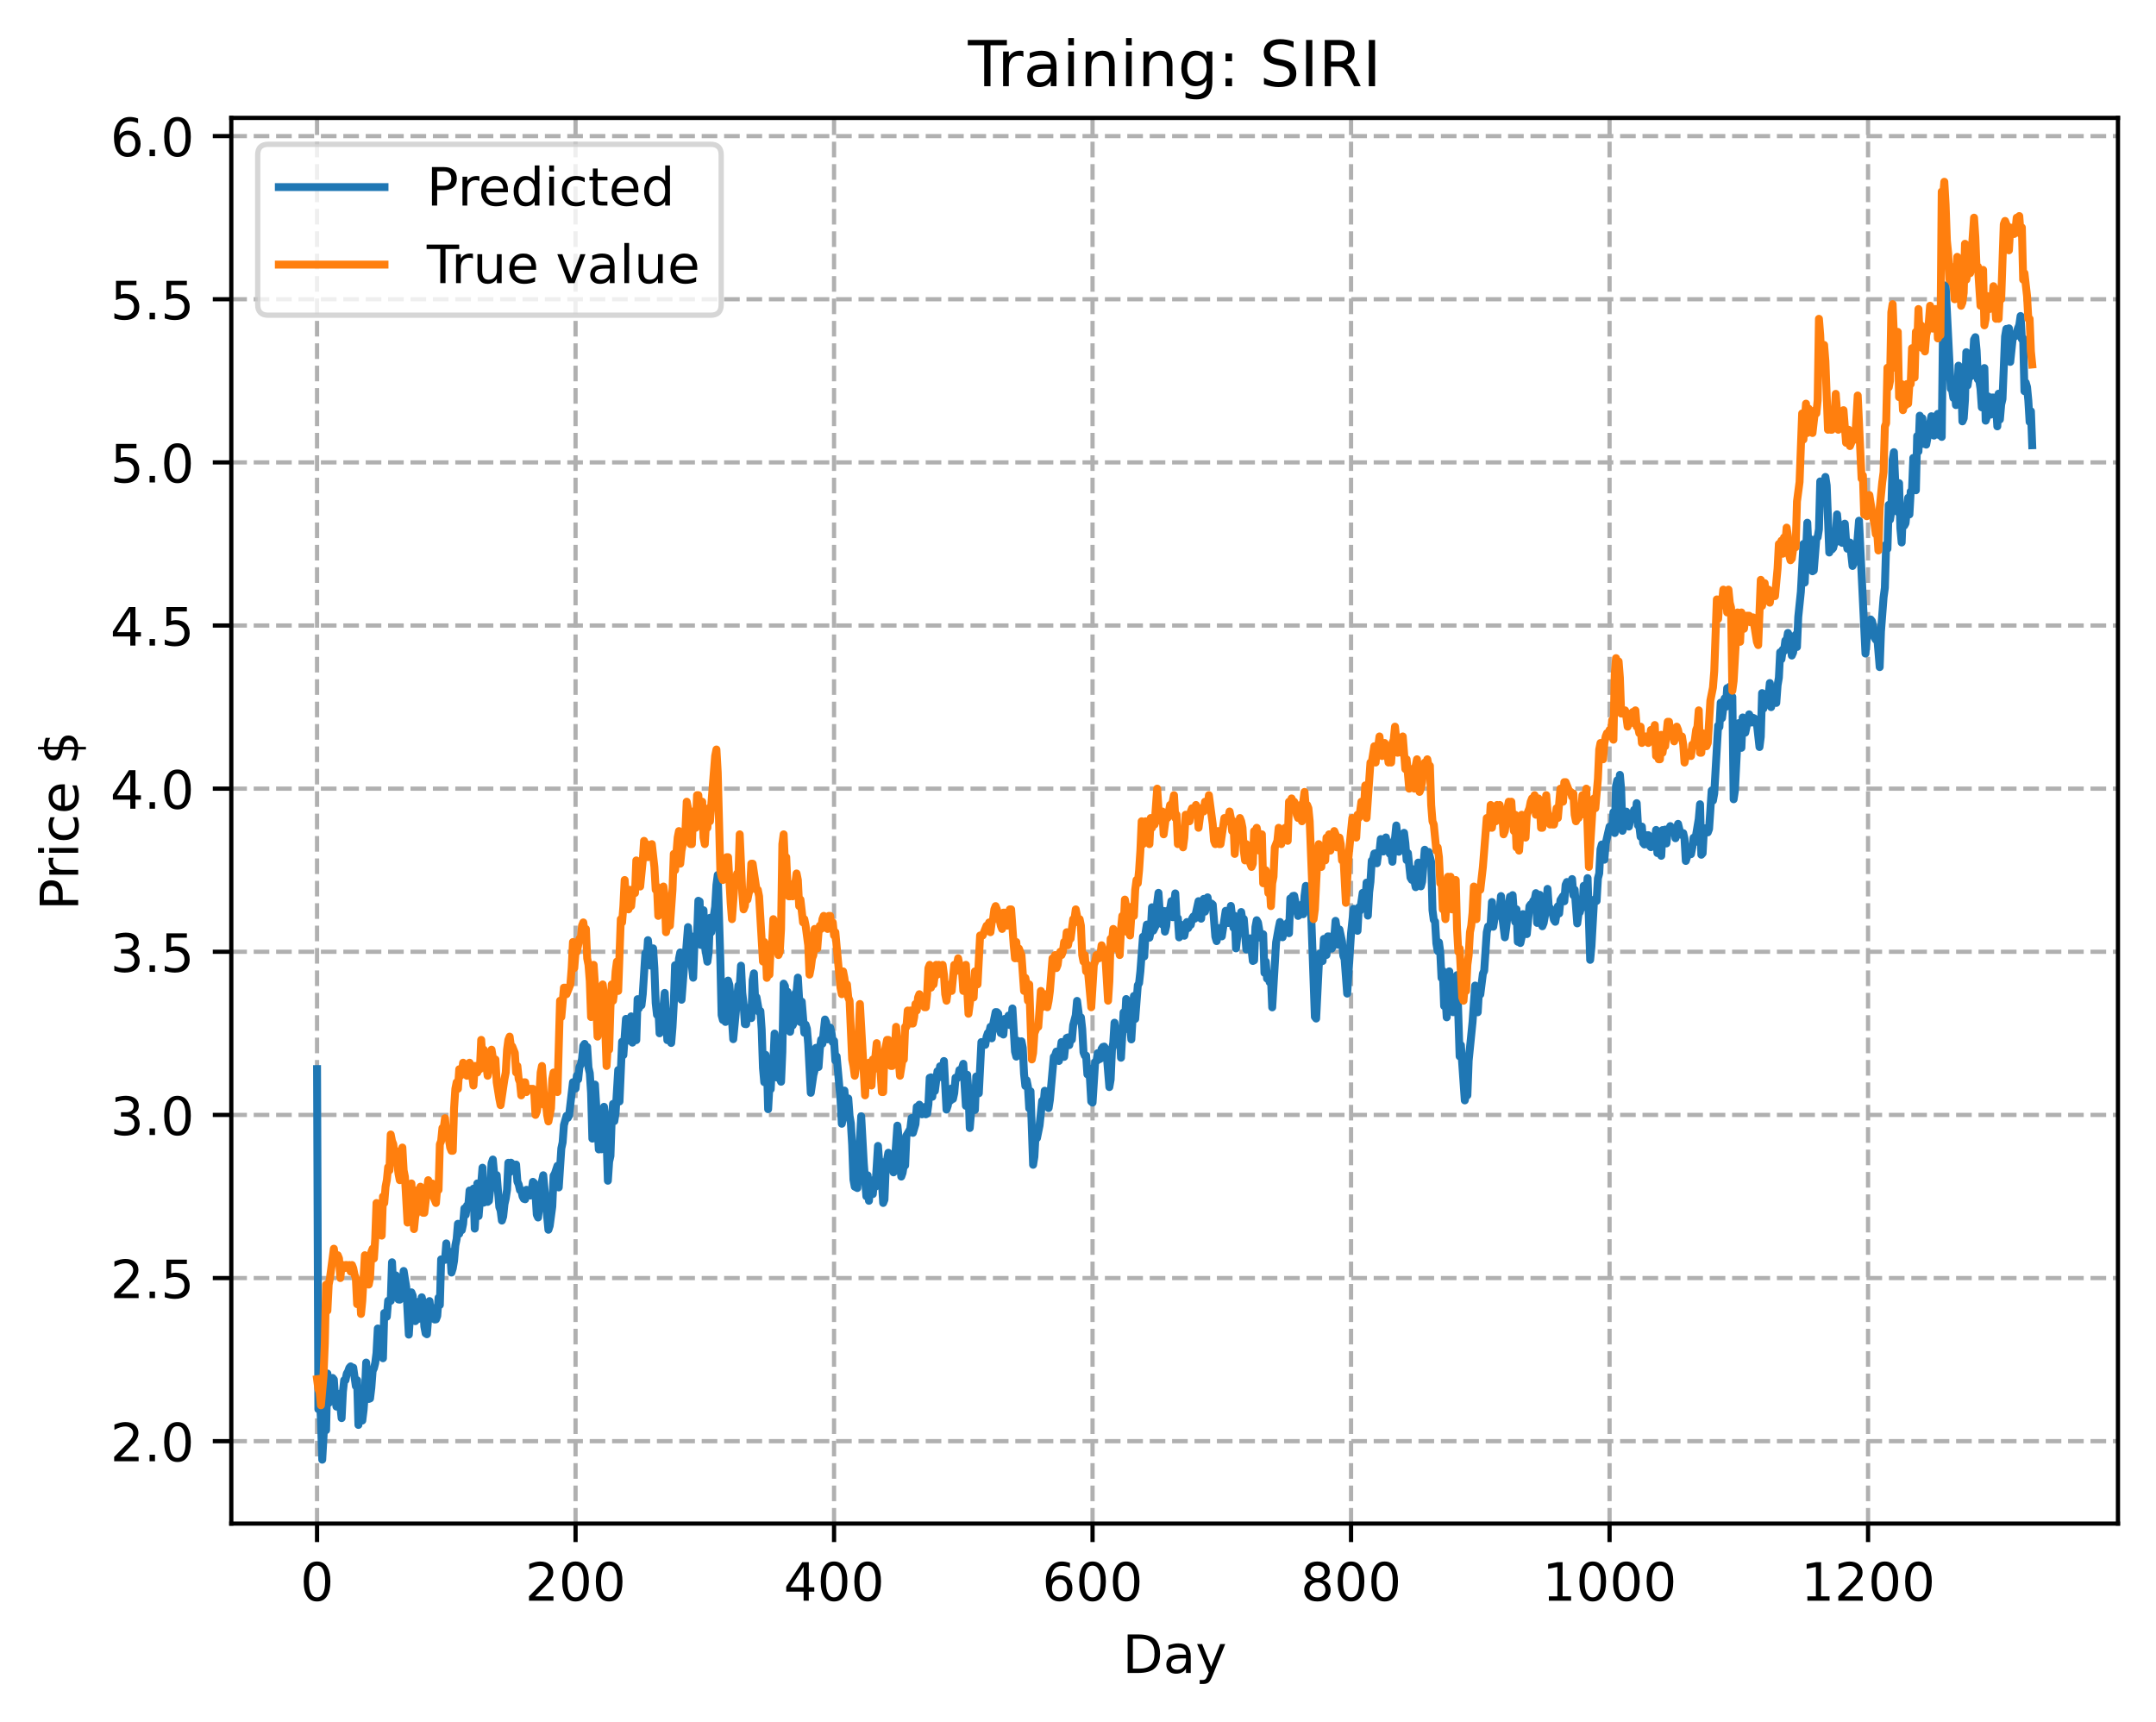 <?xml version="1.0" encoding="utf-8" standalone="no"?>
<!DOCTYPE svg PUBLIC "-//W3C//DTD SVG 1.1//EN"
  "http://www.w3.org/Graphics/SVG/1.1/DTD/svg11.dtd">
<!-- Created with matplotlib (https://matplotlib.org/) -->
<svg height="325.986pt" version="1.1" viewBox="0 0 408.101 325.986" width="408.101pt" xmlns="http://www.w3.org/2000/svg" xmlns:xlink="http://www.w3.org/1999/xlink">
 <defs>
  <style type="text/css">
*{stroke-linecap:butt;stroke-linejoin:round;}
  </style>
 </defs>
 <g id="figure_1">
  <g id="patch_1">
   <path d="M 0 325.986 
L 408.101 325.986 
L 408.101 0 
L 0 0 
z
" style="fill:#ffffff;"/>
  </g>
  <g id="axes_1">
   <g id="patch_2">
    <path d="M 43.781 288.43 
L 400.901 288.43 
L 400.901 22.318 
L 43.781 22.318 
z
" style="fill:#ffffff;"/>
   </g>
   <g id="matplotlib.axis_1">
    <g id="xtick_1">
     <g id="line2d_1">
      <path clip-path="url(#pc6d7290ae8)" d="M 60.014 288.43 
L 60.014 22.318 
" style="fill:none;stroke:#b0b0b0;stroke-dasharray:2.96,1.28;stroke-dashoffset:0;stroke-width:0.8;"/>
     </g>
     <g id="line2d_2">
      <defs>
       <path d="M 0 0 
L 0 3.5 
" id="m79f5ed6f6c" style="stroke:#000000;stroke-width:0.8;"/>
      </defs>
      <g>
       <use style="stroke:#000000;stroke-width:0.8;" x="60.014" xlink:href="#m79f5ed6f6c" y="288.43"/>
      </g>
     </g>
     <g id="text_1">
      <!-- 0 -->
      <defs>
       <path d="M 31.781 66.406 
Q 24.172 66.406 20.328 58.906 
Q 16.5 51.422 16.5 36.375 
Q 16.5 21.391 20.328 13.891 
Q 24.172 6.391 31.781 6.391 
Q 39.453 6.391 43.281 13.891 
Q 47.125 21.391 47.125 36.375 
Q 47.125 51.422 43.281 58.906 
Q 39.453 66.406 31.781 66.406 
z
M 31.781 74.219 
Q 44.047 74.219 50.516 64.516 
Q 56.984 54.828 56.984 36.375 
Q 56.984 17.969 50.516 8.266 
Q 44.047 -1.422 31.781 -1.422 
Q 19.531 -1.422 13.062 8.266 
Q 6.594 17.969 6.594 36.375 
Q 6.594 54.828 13.062 64.516 
Q 19.531 74.219 31.781 74.219 
z
" id="DejaVuSans-48"/>
      </defs>
      <g transform="translate(56.833 303.029)scale(0.1 -0.1)">
       <use xlink:href="#DejaVuSans-48"/>
      </g>
     </g>
    </g>
    <g id="xtick_2">
     <g id="line2d_3">
      <path clip-path="url(#pc6d7290ae8)" d="M 108.945 288.43 
L 108.945 22.318 
" style="fill:none;stroke:#b0b0b0;stroke-dasharray:2.96,1.28;stroke-dashoffset:0;stroke-width:0.8;"/>
     </g>
     <g id="line2d_4">
      <g>
       <use style="stroke:#000000;stroke-width:0.8;" x="108.945" xlink:href="#m79f5ed6f6c" y="288.43"/>
      </g>
     </g>
     <g id="text_2">
      <!-- 200 -->
      <defs>
       <path d="M 19.188 8.297 
L 53.609 8.297 
L 53.609 0 
L 7.328 0 
L 7.328 8.297 
Q 12.938 14.109 22.625 23.891 
Q 32.328 33.688 34.812 36.531 
Q 39.547 41.844 41.422 45.531 
Q 43.312 49.219 43.312 52.781 
Q 43.312 58.594 39.234 62.25 
Q 35.156 65.922 28.609 65.922 
Q 23.969 65.922 18.812 64.312 
Q 13.672 62.703 7.812 59.422 
L 7.812 69.391 
Q 13.766 71.781 18.938 73 
Q 24.125 74.219 28.422 74.219 
Q 39.75 74.219 46.484 68.547 
Q 53.219 62.891 53.219 53.422 
Q 53.219 48.922 51.531 44.891 
Q 49.859 40.875 45.406 35.406 
Q 44.188 33.984 37.641 27.219 
Q 31.109 20.453 19.188 8.297 
z
" id="DejaVuSans-50"/>
      </defs>
      <g transform="translate(99.401 303.029)scale(0.1 -0.1)">
       <use xlink:href="#DejaVuSans-50"/>
       <use x="63.623" xlink:href="#DejaVuSans-48"/>
       <use x="127.246" xlink:href="#DejaVuSans-48"/>
      </g>
     </g>
    </g>
    <g id="xtick_3">
     <g id="line2d_5">
      <path clip-path="url(#pc6d7290ae8)" d="M 157.875 288.43 
L 157.875 22.318 
" style="fill:none;stroke:#b0b0b0;stroke-dasharray:2.96,1.28;stroke-dashoffset:0;stroke-width:0.8;"/>
     </g>
     <g id="line2d_6">
      <g>
       <use style="stroke:#000000;stroke-width:0.8;" x="157.875" xlink:href="#m79f5ed6f6c" y="288.43"/>
      </g>
     </g>
     <g id="text_3">
      <!-- 400 -->
      <defs>
       <path d="M 37.797 64.312 
L 12.891 25.391 
L 37.797 25.391 
z
M 35.203 72.906 
L 47.609 72.906 
L 47.609 25.391 
L 58.016 25.391 
L 58.016 17.188 
L 47.609 17.188 
L 47.609 0 
L 37.797 0 
L 37.797 17.188 
L 4.891 17.188 
L 4.891 26.703 
z
" id="DejaVuSans-52"/>
      </defs>
      <g transform="translate(148.331 303.029)scale(0.1 -0.1)">
       <use xlink:href="#DejaVuSans-52"/>
       <use x="63.623" xlink:href="#DejaVuSans-48"/>
       <use x="127.246" xlink:href="#DejaVuSans-48"/>
      </g>
     </g>
    </g>
    <g id="xtick_4">
     <g id="line2d_7">
      <path clip-path="url(#pc6d7290ae8)" d="M 206.806 288.43 
L 206.806 22.318 
" style="fill:none;stroke:#b0b0b0;stroke-dasharray:2.96,1.28;stroke-dashoffset:0;stroke-width:0.8;"/>
     </g>
     <g id="line2d_8">
      <g>
       <use style="stroke:#000000;stroke-width:0.8;" x="206.806" xlink:href="#m79f5ed6f6c" y="288.43"/>
      </g>
     </g>
     <g id="text_4">
      <!-- 600 -->
      <defs>
       <path d="M 33.016 40.375 
Q 26.375 40.375 22.484 35.828 
Q 18.609 31.297 18.609 23.391 
Q 18.609 15.531 22.484 10.953 
Q 26.375 6.391 33.016 6.391 
Q 39.656 6.391 43.531 10.953 
Q 47.406 15.531 47.406 23.391 
Q 47.406 31.297 43.531 35.828 
Q 39.656 40.375 33.016 40.375 
z
M 52.594 71.297 
L 52.594 62.312 
Q 48.875 64.062 45.094 64.984 
Q 41.312 65.922 37.594 65.922 
Q 27.828 65.922 22.672 59.328 
Q 17.531 52.734 16.797 39.406 
Q 19.672 43.656 24.016 45.922 
Q 28.375 48.188 33.594 48.188 
Q 44.578 48.188 50.953 41.516 
Q 57.328 34.859 57.328 23.391 
Q 57.328 12.156 50.688 5.359 
Q 44.047 -1.422 33.016 -1.422 
Q 20.359 -1.422 13.672 8.266 
Q 6.984 17.969 6.984 36.375 
Q 6.984 53.656 15.188 63.938 
Q 23.391 74.219 37.203 74.219 
Q 40.922 74.219 44.703 73.484 
Q 48.484 72.75 52.594 71.297 
z
" id="DejaVuSans-54"/>
      </defs>
      <g transform="translate(197.262 303.029)scale(0.1 -0.1)">
       <use xlink:href="#DejaVuSans-54"/>
       <use x="63.623" xlink:href="#DejaVuSans-48"/>
       <use x="127.246" xlink:href="#DejaVuSans-48"/>
      </g>
     </g>
    </g>
    <g id="xtick_5">
     <g id="line2d_9">
      <path clip-path="url(#pc6d7290ae8)" d="M 255.736 288.43 
L 255.736 22.318 
" style="fill:none;stroke:#b0b0b0;stroke-dasharray:2.96,1.28;stroke-dashoffset:0;stroke-width:0.8;"/>
     </g>
     <g id="line2d_10">
      <g>
       <use style="stroke:#000000;stroke-width:0.8;" x="255.736" xlink:href="#m79f5ed6f6c" y="288.43"/>
      </g>
     </g>
     <g id="text_5">
      <!-- 800 -->
      <defs>
       <path d="M 31.781 34.625 
Q 24.75 34.625 20.719 30.859 
Q 16.703 27.094 16.703 20.516 
Q 16.703 13.922 20.719 10.156 
Q 24.75 6.391 31.781 6.391 
Q 38.812 6.391 42.859 10.172 
Q 46.922 13.969 46.922 20.516 
Q 46.922 27.094 42.891 30.859 
Q 38.875 34.625 31.781 34.625 
z
M 21.922 38.812 
Q 15.578 40.375 12.031 44.719 
Q 8.5 49.078 8.5 55.328 
Q 8.5 64.062 14.719 69.141 
Q 20.953 74.219 31.781 74.219 
Q 42.672 74.219 48.875 69.141 
Q 55.078 64.062 55.078 55.328 
Q 55.078 49.078 51.531 44.719 
Q 48 40.375 41.703 38.812 
Q 48.828 37.156 52.797 32.312 
Q 56.781 27.484 56.781 20.516 
Q 56.781 9.906 50.312 4.234 
Q 43.844 -1.422 31.781 -1.422 
Q 19.734 -1.422 13.25 4.234 
Q 6.781 9.906 6.781 20.516 
Q 6.781 27.484 10.781 32.312 
Q 14.797 37.156 21.922 38.812 
z
M 18.312 54.391 
Q 18.312 48.734 21.844 45.562 
Q 25.391 42.391 31.781 42.391 
Q 38.141 42.391 41.719 45.562 
Q 45.312 48.734 45.312 54.391 
Q 45.312 60.062 41.719 63.234 
Q 38.141 66.406 31.781 66.406 
Q 25.391 66.406 21.844 63.234 
Q 18.312 60.062 18.312 54.391 
z
" id="DejaVuSans-56"/>
      </defs>
      <g transform="translate(246.193 303.029)scale(0.1 -0.1)">
       <use xlink:href="#DejaVuSans-56"/>
       <use x="63.623" xlink:href="#DejaVuSans-48"/>
       <use x="127.246" xlink:href="#DejaVuSans-48"/>
      </g>
     </g>
    </g>
    <g id="xtick_6">
     <g id="line2d_11">
      <path clip-path="url(#pc6d7290ae8)" d="M 304.667 288.43 
L 304.667 22.318 
" style="fill:none;stroke:#b0b0b0;stroke-dasharray:2.96,1.28;stroke-dashoffset:0;stroke-width:0.8;"/>
     </g>
     <g id="line2d_12">
      <g>
       <use style="stroke:#000000;stroke-width:0.8;" x="304.667" xlink:href="#m79f5ed6f6c" y="288.43"/>
      </g>
     </g>
     <g id="text_6">
      <!-- 1000 -->
      <defs>
       <path d="M 12.406 8.297 
L 28.516 8.297 
L 28.516 63.922 
L 10.984 60.406 
L 10.984 69.391 
L 28.422 72.906 
L 38.281 72.906 
L 38.281 8.297 
L 54.391 8.297 
L 54.391 0 
L 12.406 0 
z
" id="DejaVuSans-49"/>
      </defs>
      <g transform="translate(291.942 303.029)scale(0.1 -0.1)">
       <use xlink:href="#DejaVuSans-49"/>
       <use x="63.623" xlink:href="#DejaVuSans-48"/>
       <use x="127.246" xlink:href="#DejaVuSans-48"/>
       <use x="190.869" xlink:href="#DejaVuSans-48"/>
      </g>
     </g>
    </g>
    <g id="xtick_7">
     <g id="line2d_13">
      <path clip-path="url(#pc6d7290ae8)" d="M 353.598 288.43 
L 353.598 22.318 
" style="fill:none;stroke:#b0b0b0;stroke-dasharray:2.96,1.28;stroke-dashoffset:0;stroke-width:0.8;"/>
     </g>
     <g id="line2d_14">
      <g>
       <use style="stroke:#000000;stroke-width:0.8;" x="353.598" xlink:href="#m79f5ed6f6c" y="288.43"/>
      </g>
     </g>
     <g id="text_7">
      <!-- 1200 -->
      <g transform="translate(340.873 303.029)scale(0.1 -0.1)">
       <use xlink:href="#DejaVuSans-49"/>
       <use x="63.623" xlink:href="#DejaVuSans-50"/>
       <use x="127.246" xlink:href="#DejaVuSans-48"/>
       <use x="190.869" xlink:href="#DejaVuSans-48"/>
      </g>
     </g>
    </g>
    <g id="text_8">
     <!-- Day -->
     <defs>
      <path d="M 19.672 64.797 
L 19.672 8.109 
L 31.594 8.109 
Q 46.688 8.109 53.688 14.938 
Q 60.688 21.781 60.688 36.531 
Q 60.688 51.172 53.688 57.984 
Q 46.688 64.797 31.594 64.797 
z
M 9.812 72.906 
L 30.078 72.906 
Q 51.266 72.906 61.172 64.094 
Q 71.094 55.281 71.094 36.531 
Q 71.094 17.672 61.125 8.828 
Q 51.172 0 30.078 0 
L 9.812 0 
z
" id="DejaVuSans-68"/>
      <path d="M 34.281 27.484 
Q 23.391 27.484 19.188 25 
Q 14.984 22.516 14.984 16.5 
Q 14.984 11.719 18.141 8.906 
Q 21.297 6.109 26.703 6.109 
Q 34.188 6.109 38.703 11.406 
Q 43.219 16.703 43.219 25.484 
L 43.219 27.484 
z
M 52.203 31.203 
L 52.203 0 
L 43.219 0 
L 43.219 8.297 
Q 40.141 3.328 35.547 0.953 
Q 30.953 -1.422 24.312 -1.422 
Q 15.922 -1.422 10.953 3.297 
Q 6 8.016 6 15.922 
Q 6 25.141 12.172 29.828 
Q 18.359 34.516 30.609 34.516 
L 43.219 34.516 
L 43.219 35.406 
Q 43.219 41.609 39.141 45 
Q 35.062 48.391 27.688 48.391 
Q 23 48.391 18.547 47.266 
Q 14.109 46.141 10.016 43.891 
L 10.016 52.203 
Q 14.938 54.109 19.578 55.047 
Q 24.219 56 28.609 56 
Q 40.484 56 46.344 49.844 
Q 52.203 43.703 52.203 31.203 
z
" id="DejaVuSans-97"/>
      <path d="M 32.172 -5.078 
Q 28.375 -14.844 24.75 -17.812 
Q 21.141 -20.797 15.094 -20.797 
L 7.906 -20.797 
L 7.906 -13.281 
L 13.188 -13.281 
Q 16.891 -13.281 18.938 -11.516 
Q 21 -9.766 23.484 -3.219 
L 25.094 0.875 
L 2.984 54.688 
L 12.5 54.688 
L 29.594 11.922 
L 46.688 54.688 
L 56.203 54.688 
z
" id="DejaVuSans-121"/>
     </defs>
     <g transform="translate(212.468 316.707)scale(0.1 -0.1)">
      <use xlink:href="#DejaVuSans-68"/>
      <use x="77.002" xlink:href="#DejaVuSans-97"/>
      <use x="138.281" xlink:href="#DejaVuSans-121"/>
     </g>
    </g>
   </g>
   <g id="matplotlib.axis_2">
    <g id="ytick_1">
     <g id="line2d_15">
      <path clip-path="url(#pc6d7290ae8)" d="M 43.781 272.831 
L 400.901 272.831 
" style="fill:none;stroke:#b0b0b0;stroke-dasharray:2.96,1.28;stroke-dashoffset:0;stroke-width:0.8;"/>
     </g>
     <g id="line2d_16">
      <defs>
       <path d="M 0 0 
L -3.5 0 
" id="m015f355913" style="stroke:#000000;stroke-width:0.8;"/>
      </defs>
      <g>
       <use style="stroke:#000000;stroke-width:0.8;" x="43.781" xlink:href="#m015f355913" y="272.831"/>
      </g>
     </g>
     <g id="text_9">
      <!-- 2.0 -->
      <defs>
       <path d="M 10.688 12.406 
L 21 12.406 
L 21 0 
L 10.688 0 
z
" id="DejaVuSans-46"/>
      </defs>
      <g transform="translate(20.878 276.63)scale(0.1 -0.1)">
       <use xlink:href="#DejaVuSans-50"/>
       <use x="63.623" xlink:href="#DejaVuSans-46"/>
       <use x="95.41" xlink:href="#DejaVuSans-48"/>
      </g>
     </g>
    </g>
    <g id="ytick_2">
     <g id="line2d_17">
      <path clip-path="url(#pc6d7290ae8)" d="M 43.781 241.948 
L 400.901 241.948 
" style="fill:none;stroke:#b0b0b0;stroke-dasharray:2.96,1.28;stroke-dashoffset:0;stroke-width:0.8;"/>
     </g>
     <g id="line2d_18">
      <g>
       <use style="stroke:#000000;stroke-width:0.8;" x="43.781" xlink:href="#m015f355913" y="241.948"/>
      </g>
     </g>
     <g id="text_10">
      <!-- 2.5 -->
      <defs>
       <path d="M 10.797 72.906 
L 49.516 72.906 
L 49.516 64.594 
L 19.828 64.594 
L 19.828 46.734 
Q 21.969 47.469 24.109 47.828 
Q 26.266 48.188 28.422 48.188 
Q 40.625 48.188 47.75 41.5 
Q 54.891 34.812 54.891 23.391 
Q 54.891 11.625 47.562 5.094 
Q 40.234 -1.422 26.906 -1.422 
Q 22.312 -1.422 17.547 -0.641 
Q 12.797 0.141 7.719 1.703 
L 7.719 11.625 
Q 12.109 9.234 16.797 8.062 
Q 21.484 6.891 26.703 6.891 
Q 35.156 6.891 40.078 11.328 
Q 45.016 15.766 45.016 23.391 
Q 45.016 31 40.078 35.438 
Q 35.156 39.891 26.703 39.891 
Q 22.75 39.891 18.812 39.016 
Q 14.891 38.141 10.797 36.281 
z
" id="DejaVuSans-53"/>
      </defs>
      <g transform="translate(20.878 245.747)scale(0.1 -0.1)">
       <use xlink:href="#DejaVuSans-50"/>
       <use x="63.623" xlink:href="#DejaVuSans-46"/>
       <use x="95.41" xlink:href="#DejaVuSans-53"/>
      </g>
     </g>
    </g>
    <g id="ytick_3">
     <g id="line2d_19">
      <path clip-path="url(#pc6d7290ae8)" d="M 43.781 211.065 
L 400.901 211.065 
" style="fill:none;stroke:#b0b0b0;stroke-dasharray:2.96,1.28;stroke-dashoffset:0;stroke-width:0.8;"/>
     </g>
     <g id="line2d_20">
      <g>
       <use style="stroke:#000000;stroke-width:0.8;" x="43.781" xlink:href="#m015f355913" y="211.065"/>
      </g>
     </g>
     <g id="text_11">
      <!-- 3.0 -->
      <defs>
       <path d="M 40.578 39.312 
Q 47.656 37.797 51.625 33 
Q 55.609 28.219 55.609 21.188 
Q 55.609 10.406 48.188 4.484 
Q 40.766 -1.422 27.094 -1.422 
Q 22.516 -1.422 17.656 -0.516 
Q 12.797 0.391 7.625 2.203 
L 7.625 11.719 
Q 11.719 9.328 16.594 8.109 
Q 21.484 6.891 26.812 6.891 
Q 36.078 6.891 40.938 10.547 
Q 45.797 14.203 45.797 21.188 
Q 45.797 27.641 41.281 31.266 
Q 36.766 34.906 28.719 34.906 
L 20.219 34.906 
L 20.219 43.016 
L 29.109 43.016 
Q 36.375 43.016 40.234 45.922 
Q 44.094 48.828 44.094 54.297 
Q 44.094 59.906 40.109 62.906 
Q 36.141 65.922 28.719 65.922 
Q 24.656 65.922 20.016 65.031 
Q 15.375 64.156 9.812 62.312 
L 9.812 71.094 
Q 15.438 72.656 20.344 73.438 
Q 25.25 74.219 29.594 74.219 
Q 40.828 74.219 47.359 69.109 
Q 53.906 64.016 53.906 55.328 
Q 53.906 49.266 50.438 45.094 
Q 46.969 40.922 40.578 39.312 
z
" id="DejaVuSans-51"/>
      </defs>
      <g transform="translate(20.878 214.864)scale(0.1 -0.1)">
       <use xlink:href="#DejaVuSans-51"/>
       <use x="63.623" xlink:href="#DejaVuSans-46"/>
       <use x="95.41" xlink:href="#DejaVuSans-48"/>
      </g>
     </g>
    </g>
    <g id="ytick_4">
     <g id="line2d_21">
      <path clip-path="url(#pc6d7290ae8)" d="M 43.781 180.182 
L 400.901 180.182 
" style="fill:none;stroke:#b0b0b0;stroke-dasharray:2.96,1.28;stroke-dashoffset:0;stroke-width:0.8;"/>
     </g>
     <g id="line2d_22">
      <g>
       <use style="stroke:#000000;stroke-width:0.8;" x="43.781" xlink:href="#m015f355913" y="180.182"/>
      </g>
     </g>
     <g id="text_12">
      <!-- 3.5 -->
      <g transform="translate(20.878 183.981)scale(0.1 -0.1)">
       <use xlink:href="#DejaVuSans-51"/>
       <use x="63.623" xlink:href="#DejaVuSans-46"/>
       <use x="95.41" xlink:href="#DejaVuSans-53"/>
      </g>
     </g>
    </g>
    <g id="ytick_5">
     <g id="line2d_23">
      <path clip-path="url(#pc6d7290ae8)" d="M 43.781 149.299 
L 400.901 149.299 
" style="fill:none;stroke:#b0b0b0;stroke-dasharray:2.96,1.28;stroke-dashoffset:0;stroke-width:0.8;"/>
     </g>
     <g id="line2d_24">
      <g>
       <use style="stroke:#000000;stroke-width:0.8;" x="43.781" xlink:href="#m015f355913" y="149.299"/>
      </g>
     </g>
     <g id="text_13">
      <!-- 4.0 -->
      <g transform="translate(20.878 153.098)scale(0.1 -0.1)">
       <use xlink:href="#DejaVuSans-52"/>
       <use x="63.623" xlink:href="#DejaVuSans-46"/>
       <use x="95.41" xlink:href="#DejaVuSans-48"/>
      </g>
     </g>
    </g>
    <g id="ytick_6">
     <g id="line2d_25">
      <path clip-path="url(#pc6d7290ae8)" d="M 43.781 118.416 
L 400.901 118.416 
" style="fill:none;stroke:#b0b0b0;stroke-dasharray:2.96,1.28;stroke-dashoffset:0;stroke-width:0.8;"/>
     </g>
     <g id="line2d_26">
      <g>
       <use style="stroke:#000000;stroke-width:0.8;" x="43.781" xlink:href="#m015f355913" y="118.416"/>
      </g>
     </g>
     <g id="text_14">
      <!-- 4.5 -->
      <g transform="translate(20.878 122.215)scale(0.1 -0.1)">
       <use xlink:href="#DejaVuSans-52"/>
       <use x="63.623" xlink:href="#DejaVuSans-46"/>
       <use x="95.41" xlink:href="#DejaVuSans-53"/>
      </g>
     </g>
    </g>
    <g id="ytick_7">
     <g id="line2d_27">
      <path clip-path="url(#pc6d7290ae8)" d="M 43.781 87.533 
L 400.901 87.533 
" style="fill:none;stroke:#b0b0b0;stroke-dasharray:2.96,1.28;stroke-dashoffset:0;stroke-width:0.8;"/>
     </g>
     <g id="line2d_28">
      <g>
       <use style="stroke:#000000;stroke-width:0.8;" x="43.781" xlink:href="#m015f355913" y="87.533"/>
      </g>
     </g>
     <g id="text_15">
      <!-- 5.0 -->
      <g transform="translate(20.878 91.332)scale(0.1 -0.1)">
       <use xlink:href="#DejaVuSans-53"/>
       <use x="63.623" xlink:href="#DejaVuSans-46"/>
       <use x="95.41" xlink:href="#DejaVuSans-48"/>
      </g>
     </g>
    </g>
    <g id="ytick_8">
     <g id="line2d_29">
      <path clip-path="url(#pc6d7290ae8)" d="M 43.781 56.65 
L 400.901 56.65 
" style="fill:none;stroke:#b0b0b0;stroke-dasharray:2.96,1.28;stroke-dashoffset:0;stroke-width:0.8;"/>
     </g>
     <g id="line2d_30">
      <g>
       <use style="stroke:#000000;stroke-width:0.8;" x="43.781" xlink:href="#m015f355913" y="56.65"/>
      </g>
     </g>
     <g id="text_16">
      <!-- 5.5 -->
      <g transform="translate(20.878 60.449)scale(0.1 -0.1)">
       <use xlink:href="#DejaVuSans-53"/>
       <use x="63.623" xlink:href="#DejaVuSans-46"/>
       <use x="95.41" xlink:href="#DejaVuSans-53"/>
      </g>
     </g>
    </g>
    <g id="ytick_9">
     <g id="line2d_31">
      <path clip-path="url(#pc6d7290ae8)" d="M 43.781 25.767 
L 400.901 25.767 
" style="fill:none;stroke:#b0b0b0;stroke-dasharray:2.96,1.28;stroke-dashoffset:0;stroke-width:0.8;"/>
     </g>
     <g id="line2d_32">
      <g>
       <use style="stroke:#000000;stroke-width:0.8;" x="43.781" xlink:href="#m015f355913" y="25.767"/>
      </g>
     </g>
     <g id="text_17">
      <!-- 6.0 -->
      <g transform="translate(20.878 29.566)scale(0.1 -0.1)">
       <use xlink:href="#DejaVuSans-54"/>
       <use x="63.623" xlink:href="#DejaVuSans-46"/>
       <use x="95.41" xlink:href="#DejaVuSans-48"/>
      </g>
     </g>
    </g>
    <g id="text_18">
     <!-- Price $ -->
     <defs>
      <path d="M 19.672 64.797 
L 19.672 37.406 
L 32.078 37.406 
Q 38.969 37.406 42.719 40.969 
Q 46.484 44.531 46.484 51.125 
Q 46.484 57.672 42.719 61.234 
Q 38.969 64.797 32.078 64.797 
z
M 9.812 72.906 
L 32.078 72.906 
Q 44.344 72.906 50.609 67.359 
Q 56.891 61.812 56.891 51.125 
Q 56.891 40.328 50.609 34.812 
Q 44.344 29.297 32.078 29.297 
L 19.672 29.297 
L 19.672 0 
L 9.812 0 
z
" id="DejaVuSans-80"/>
      <path d="M 41.109 46.297 
Q 39.594 47.172 37.812 47.578 
Q 36.031 48 33.891 48 
Q 26.266 48 22.188 43.047 
Q 18.109 38.094 18.109 28.812 
L 18.109 0 
L 9.078 0 
L 9.078 54.688 
L 18.109 54.688 
L 18.109 46.188 
Q 20.953 51.172 25.484 53.578 
Q 30.031 56 36.531 56 
Q 37.453 56 38.578 55.875 
Q 39.703 55.766 41.062 55.516 
z
" id="DejaVuSans-114"/>
      <path d="M 9.422 54.688 
L 18.406 54.688 
L 18.406 0 
L 9.422 0 
z
M 9.422 75.984 
L 18.406 75.984 
L 18.406 64.594 
L 9.422 64.594 
z
" id="DejaVuSans-105"/>
      <path d="M 48.781 52.594 
L 48.781 44.188 
Q 44.969 46.297 41.141 47.344 
Q 37.312 48.391 33.406 48.391 
Q 24.656 48.391 19.812 42.844 
Q 14.984 37.312 14.984 27.297 
Q 14.984 17.281 19.812 11.734 
Q 24.656 6.203 33.406 6.203 
Q 37.312 6.203 41.141 7.25 
Q 44.969 8.297 48.781 10.406 
L 48.781 2.094 
Q 45.016 0.344 40.984 -0.531 
Q 36.969 -1.422 32.422 -1.422 
Q 20.062 -1.422 12.781 6.344 
Q 5.516 14.109 5.516 27.297 
Q 5.516 40.672 12.859 48.328 
Q 20.219 56 33.016 56 
Q 37.156 56 41.109 55.141 
Q 45.062 54.297 48.781 52.594 
z
" id="DejaVuSans-99"/>
      <path d="M 56.203 29.594 
L 56.203 25.203 
L 14.891 25.203 
Q 15.484 15.922 20.484 11.062 
Q 25.484 6.203 34.422 6.203 
Q 39.594 6.203 44.453 7.469 
Q 49.312 8.734 54.109 11.281 
L 54.109 2.781 
Q 49.266 0.734 44.188 -0.344 
Q 39.109 -1.422 33.891 -1.422 
Q 20.797 -1.422 13.156 6.188 
Q 5.516 13.812 5.516 26.812 
Q 5.516 40.234 12.766 48.109 
Q 20.016 56 32.328 56 
Q 43.359 56 49.781 48.891 
Q 56.203 41.797 56.203 29.594 
z
M 47.219 32.234 
Q 47.125 39.594 43.094 43.984 
Q 39.062 48.391 32.422 48.391 
Q 24.906 48.391 20.391 44.141 
Q 15.875 39.891 15.188 32.172 
z
" id="DejaVuSans-101"/>
      <path id="DejaVuSans-32"/>
      <path d="M 33.797 -14.703 
L 28.906 -14.703 
L 28.859 0 
Q 23.734 0.094 18.609 1.188 
Q 13.484 2.297 8.297 4.5 
L 8.297 13.281 
Q 13.281 10.156 18.375 8.562 
Q 23.484 6.984 28.906 6.938 
L 28.906 29.203 
Q 18.109 30.953 13.203 35.156 
Q 8.297 39.359 8.297 46.688 
Q 8.297 54.641 13.625 59.219 
Q 18.953 63.812 28.906 64.5 
L 28.906 75.984 
L 33.797 75.984 
L 33.797 64.656 
Q 38.328 64.453 42.578 63.688 
Q 46.828 62.938 50.875 61.625 
L 50.875 53.078 
Q 46.828 55.125 42.547 56.25 
Q 38.281 57.375 33.797 57.562 
L 33.797 36.719 
Q 44.875 35.016 50.094 30.609 
Q 55.328 26.219 55.328 18.609 
Q 55.328 10.359 49.781 5.594 
Q 44.234 0.828 33.797 0.094 
z
M 28.906 37.594 
L 28.906 57.625 
Q 23.25 56.984 20.266 54.391 
Q 17.281 51.812 17.281 47.516 
Q 17.281 43.312 20.031 40.969 
Q 22.797 38.625 28.906 37.594 
z
M 33.797 28.219 
L 33.797 7.078 
Q 39.984 7.906 43.141 10.594 
Q 46.297 13.281 46.297 17.672 
Q 46.297 21.969 43.281 24.5 
Q 40.281 27.047 33.797 28.219 
z
" id="DejaVuSans-36"/>
     </defs>
     <g transform="translate(14.798 172.342)rotate(-90)scale(0.1 -0.1)">
      <use xlink:href="#DejaVuSans-80"/>
      <use x="58.553" xlink:href="#DejaVuSans-114"/>
      <use x="99.666" xlink:href="#DejaVuSans-105"/>
      <use x="127.449" xlink:href="#DejaVuSans-99"/>
      <use x="182.43" xlink:href="#DejaVuSans-101"/>
      <use x="243.953" xlink:href="#DejaVuSans-32"/>
      <use x="275.74" xlink:href="#DejaVuSans-36"/>
     </g>
    </g>
   </g>
   <g id="line2d_33">
    <path clip-path="url(#pc6d7290ae8)" d="M 60.014 202.389 
L 60.259 266.769 
L 60.503 264.425 
L 60.748 268.683 
L 60.993 276.334 
L 61.482 267.686 
L 61.727 270.746 
L 61.971 260.018 
L 62.216 265.622 
L 62.461 261.854 
L 62.705 261.602 
L 62.95 260.858 
L 63.194 261.157 
L 63.439 264.69 
L 63.684 266.285 
L 63.928 264.501 
L 64.173 263.868 
L 64.662 268.465 
L 64.907 263.474 
L 65.152 261.283 
L 65.396 261.278 
L 65.641 260.042 
L 65.886 259.639 
L 66.13 258.934 
L 66.375 258.67 
L 66.62 259.403 
L 66.864 258.912 
L 67.354 262.399 
L 67.598 261.286 
L 67.843 269.754 
L 68.088 266.377 
L 68.332 264.975 
L 68.577 268.925 
L 68.821 266.967 
L 69.066 263.695 
L 69.311 257.944 
L 69.555 262.77 
L 69.8 264.836 
L 70.045 264.746 
L 70.289 262.712 
L 70.534 259.52 
L 70.779 259.017 
L 71.023 258.039 
L 71.268 256.12 
L 71.513 251.494 
L 71.757 252.408 
L 72.002 251.639 
L 72.247 251.62 
L 72.491 257.129 
L 72.736 248.569 
L 72.981 249.107 
L 73.225 249.269 
L 73.47 246.24 
L 73.715 246.397 
L 73.959 246.27 
L 74.204 238.956 
L 74.449 244.001 
L 74.938 241.447 
L 75.182 242.107 
L 75.427 246.004 
L 75.672 246.035 
L 75.916 244.184 
L 76.161 244.194 
L 76.406 240.606 
L 76.895 243.65 
L 77.384 252.662 
L 77.874 244.653 
L 78.118 245.265 
L 78.363 248.649 
L 78.608 250.106 
L 78.852 249.009 
L 79.097 249.733 
L 79.342 246.383 
L 79.586 248.259 
L 79.831 245.586 
L 80.076 246.718 
L 80.32 251.117 
L 80.565 252.418 
L 80.809 252.587 
L 81.299 246.302 
L 81.543 248.491 
L 81.788 247.559 
L 82.033 247.69 
L 82.277 249.796 
L 82.522 249.769 
L 82.767 249.125 
L 83.011 245.669 
L 83.256 247.055 
L 83.501 238.414 
L 83.745 238.555 
L 83.99 238.307 
L 84.235 238.507 
L 84.479 235.387 
L 84.724 238.167 
L 84.969 238.01 
L 85.213 236.995 
L 85.458 240.907 
L 85.703 240.108 
L 85.947 238.686 
L 86.192 235.772 
L 86.437 234.56 
L 86.681 231.676 
L 86.926 233.576 
L 87.17 231.74 
L 87.415 232.88 
L 87.66 231.708 
L 87.904 228.764 
L 88.149 229.979 
L 88.394 228.217 
L 88.638 228.292 
L 88.883 225.371 
L 89.128 226.363 
L 89.372 226.521 
L 89.617 225.022 
L 89.862 232.589 
L 90.351 224.034 
L 90.596 230.209 
L 91.33 221.058 
L 91.574 227.675 
L 91.819 224.258 
L 92.064 226.499 
L 92.308 227.532 
L 92.553 227.321 
L 92.797 225.049 
L 93.042 220.239 
L 93.287 219.511 
L 93.776 224.8 
L 94.021 222.455 
L 94.51 228.496 
L 94.755 229.156 
L 94.999 231.065 
L 95.244 230.3 
L 95.489 227.965 
L 95.733 226.881 
L 95.978 225.237 
L 96.223 220.122 
L 96.467 221.936 
L 96.712 220.103 
L 97.201 220.552 
L 97.446 221.222 
L 97.691 220.462 
L 97.935 223.683 
L 98.18 224.226 
L 98.424 225.301 
L 98.669 225.31 
L 98.914 226.501 
L 99.158 226.95 
L 99.403 227.03 
L 99.648 225.242 
L 99.892 225.751 
L 100.137 225.528 
L 100.382 226.329 
L 100.626 225.529 
L 100.871 223.732 
L 101.116 223.95 
L 101.36 225.958 
L 101.605 229.953 
L 101.85 230.485 
L 102.584 223.652 
L 102.828 222.486 
L 103.807 232.806 
L 104.052 232.063 
L 104.541 228.393 
L 104.785 222.577 
L 105.03 222.17 
L 105.519 220.699 
L 105.764 224.793 
L 106.253 217.405 
L 106.498 216.27 
L 106.743 212.991 
L 107.232 211.24 
L 107.477 211.621 
L 107.721 211.162 
L 108.455 204.869 
L 108.7 204.935 
L 108.945 206.073 
L 109.189 203.627 
L 109.434 204.341 
L 109.679 201.991 
L 109.923 201.533 
L 110.168 200.467 
L 110.412 197.978 
L 110.657 197.618 
L 110.902 199.935 
L 111.146 198.198 
L 111.391 202.103 
L 111.636 203.15 
L 111.88 206.893 
L 112.125 215.55 
L 112.614 205.318 
L 113.348 217.601 
L 113.593 215.839 
L 113.838 217.569 
L 114.082 212.22 
L 114.327 209.527 
L 114.816 215.599 
L 115.061 223.524 
L 115.306 219.909 
L 115.55 218.842 
L 115.795 211.655 
L 116.04 208.972 
L 116.284 212.24 
L 116.529 210.651 
L 117.018 202.562 
L 117.263 208.52 
L 117.752 197.2 
L 117.997 199.739 
L 118.486 192.877 
L 118.731 196.188 
L 118.975 194.875 
L 119.22 197.024 
L 119.465 192.405 
L 119.709 197.381 
L 119.954 195.102 
L 120.443 196.909 
L 120.688 189.148 
L 120.933 190.894 
L 121.177 189.645 
L 121.422 190.307 
L 121.667 188.194 
L 122.156 180.473 
L 122.4 181.858 
L 122.645 177.981 
L 123.134 182.794 
L 123.624 179.53 
L 123.868 183.316 
L 124.113 189.871 
L 124.358 192.123 
L 124.602 190.655 
L 124.847 195.615 
L 125.092 191.43 
L 125.336 193.103 
L 125.826 187.965 
L 126.315 196.91 
L 126.56 195.329 
L 126.804 192.717 
L 127.049 197.445 
L 127.294 194.487 
L 127.538 190.063 
L 127.783 182.723 
L 128.028 187.654 
L 128.272 185.557 
L 128.517 181.515 
L 128.761 180.305 
L 129.006 189.262 
L 129.495 182.9 
L 129.74 181.646 
L 130.229 175.505 
L 130.719 181.344 
L 130.963 182.801 
L 131.208 185.092 
L 131.453 178.5 
L 131.697 177.056 
L 131.942 177.273 
L 132.187 170.523 
L 132.431 170.655 
L 132.676 178.893 
L 133.165 172.311 
L 133.41 179.044 
L 133.899 182.057 
L 134.144 180.22 
L 134.388 173.75 
L 134.633 176.476 
L 135.367 171.679 
L 135.612 167.523 
L 135.856 165.638 
L 136.346 181.61 
L 136.59 192.171 
L 136.835 193.098 
L 137.08 192.63 
L 137.324 193.463 
L 137.569 185.951 
L 137.814 185.636 
L 138.058 186.445 
L 138.303 189.27 
L 138.792 196.723 
L 139.771 186.544 
L 140.016 186.775 
L 140.26 182.811 
L 140.505 187.949 
L 140.749 190.058 
L 140.994 193.861 
L 141.239 193.893 
L 141.483 190.995 
L 141.728 190.799 
L 141.973 191.575 
L 142.217 192.74 
L 142.462 185.573 
L 142.707 184.267 
L 142.951 189.543 
L 143.196 188.792 
L 143.685 191.604 
L 143.93 191.409 
L 144.175 194.874 
L 144.419 202.184 
L 144.664 204.867 
L 144.909 199.678 
L 145.153 201.212 
L 145.398 209.98 
L 145.643 205.544 
L 145.887 206.194 
L 146.132 201.262 
L 146.376 201.139 
L 146.621 195.663 
L 146.866 197.842 
L 147.11 203.999 
L 147.355 202.484 
L 147.6 204.089 
L 147.844 204.786 
L 148.089 199.121 
L 148.334 186.212 
L 148.578 186.67 
L 148.823 190.073 
L 149.068 187.745 
L 149.312 194.132 
L 149.557 195.329 
L 149.802 193.448 
L 150.046 194.118 
L 150.291 193.518 
L 150.536 188.045 
L 150.78 187.785 
L 151.025 185.068 
L 151.514 193.493 
L 151.759 189.609 
L 152.248 195.512 
L 152.493 193.976 
L 152.737 194.755 
L 152.982 197.643 
L 153.471 206.882 
L 153.961 203.515 
L 154.205 202.588 
L 154.45 198.362 
L 154.695 198.328 
L 154.939 202.001 
L 155.184 198.608 
L 155.429 196.817 
L 155.673 197.587 
L 156.163 193.003 
L 156.407 193.587 
L 156.652 196.76 
L 157.141 194.533 
L 157.386 195.459 
L 157.631 197.321 
L 157.875 197.044 
L 158.12 200.774 
L 158.364 199.981 
L 159.098 208.165 
L 159.343 212.739 
L 159.588 211.353 
L 159.832 206.45 
L 160.077 209.075 
L 160.322 209.424 
L 160.566 207.945 
L 160.811 211.229 
L 161.056 212.653 
L 161.3 216.685 
L 161.545 223.316 
L 161.79 224.647 
L 162.279 224.907 
L 163.013 211.318 
L 163.502 220.182 
L 163.992 226.479 
L 164.236 222.496 
L 164.481 227.325 
L 164.725 223.719 
L 164.97 223.925 
L 165.215 226.055 
L 165.459 223.323 
L 165.704 224.662 
L 166.193 216.93 
L 166.438 220.258 
L 166.683 219.853 
L 167.172 227.734 
L 167.417 227.117 
L 167.661 220.932 
L 168.151 218.224 
L 168.395 219.192 
L 168.64 219.35 
L 168.885 219.85 
L 169.129 221.942 
L 169.374 220.037 
L 169.863 213.092 
L 170.108 215.475 
L 170.352 220.249 
L 170.597 222.741 
L 170.842 222.044 
L 171.086 220.583 
L 171.331 220.643 
L 171.576 214.976 
L 172.31 213.699 
L 172.554 211.652 
L 172.799 214.463 
L 173.288 212.803 
L 173.533 209.535 
L 173.778 210.06 
L 174.022 209.124 
L 174.267 209.741 
L 174.512 210.949 
L 174.756 209.683 
L 175.001 209.566 
L 175.246 210.949 
L 175.49 210.819 
L 175.735 209.046 
L 175.98 204.042 
L 176.224 203.947 
L 176.469 207.634 
L 176.713 205.299 
L 176.958 206.532 
L 177.447 202.781 
L 177.692 203.98 
L 177.937 201.851 
L 178.181 203.146 
L 178.426 202.566 
L 178.671 200.86 
L 179.16 210.056 
L 179.405 209.311 
L 179.649 207.673 
L 179.894 208.371 
L 180.139 206.049 
L 180.383 208.037 
L 180.628 206.922 
L 180.873 204.018 
L 181.117 204.174 
L 181.362 203.911 
L 181.607 202.568 
L 181.851 202.668 
L 182.096 202.192 
L 182.34 201.387 
L 182.83 209.351 
L 183.074 203.457 
L 183.319 206.677 
L 183.564 213.542 
L 184.053 207.685 
L 184.542 210.135 
L 184.787 203.781 
L 185.032 203.975 
L 185.276 206.972 
L 185.766 197.268 
L 186.01 197.438 
L 186.255 197.335 
L 186.5 197.795 
L 186.744 196.286 
L 186.989 195.557 
L 187.234 195.468 
L 187.478 194.382 
L 187.723 196.566 
L 187.968 194.007 
L 188.457 191.595 
L 188.701 191.611 
L 188.946 191.882 
L 189.191 194.659 
L 189.435 195.579 
L 189.68 195.577 
L 189.925 195.848 
L 190.169 192.886 
L 190.659 193.153 
L 190.903 192.256 
L 191.148 194.049 
L 191.393 193.635 
L 191.637 190.905 
L 192.127 199.079 
L 192.371 200.025 
L 192.616 197.026 
L 192.861 199.814 
L 193.105 197.853 
L 193.35 197.13 
L 193.595 198.357 
L 193.839 203.322 
L 194.084 205.582 
L 194.328 204.502 
L 194.573 205.73 
L 194.818 209.839 
L 195.062 206.582 
L 195.552 220.506 
L 195.796 218.984 
L 196.041 214.551 
L 196.286 215.463 
L 196.775 213.054 
L 197.264 208.403 
L 197.509 209.306 
L 197.754 206.49 
L 197.998 208.697 
L 198.488 209.769 
L 198.732 208.21 
L 199.466 200.079 
L 199.711 199.813 
L 199.956 199.069 
L 200.2 200.688 
L 200.445 200.851 
L 200.934 197.266 
L 201.179 197.94 
L 201.423 200.081 
L 201.668 197.752 
L 201.913 196.49 
L 202.157 196.39 
L 202.402 197.847 
L 202.647 196.434 
L 202.891 196.823 
L 203.136 194.066 
L 203.625 192.213 
L 203.87 189.478 
L 204.359 193.226 
L 204.604 192.591 
L 204.849 194.803 
L 205.093 199.219 
L 205.338 199.848 
L 205.583 199.829 
L 205.827 203.389 
L 206.072 202.217 
L 206.316 204.294 
L 206.561 208.517 
L 206.806 208.734 
L 207.295 201.032 
L 207.54 200.91 
L 207.784 199.363 
L 208.029 200.554 
L 208.274 200.444 
L 208.518 198.55 
L 208.763 198.196 
L 209.008 198.127 
L 209.252 198.547 
L 209.497 199.797 
L 209.986 205.794 
L 210.231 204.366 
L 210.476 198.756 
L 210.72 197.449 
L 210.965 193.605 
L 211.454 197.711 
L 211.699 196.18 
L 211.943 195.36 
L 212.188 200.242 
L 212.677 191.654 
L 212.922 193.877 
L 213.167 189.124 
L 213.411 191.195 
L 213.656 194.911 
L 213.901 194.108 
L 214.145 196.772 
L 214.635 188.54 
L 214.879 192.895 
L 215.369 186.523 
L 215.613 186.108 
L 215.858 183.871 
L 216.347 177.328 
L 216.592 181.062 
L 216.837 176.569 
L 217.081 175.026 
L 217.326 177.241 
L 217.571 177.52 
L 217.815 176.296 
L 218.06 171.749 
L 218.304 176.178 
L 218.794 175.154 
L 219.038 170.914 
L 219.283 169.025 
L 219.528 172.641 
L 219.772 173.163 
L 220.017 175.017 
L 220.262 172.45 
L 220.506 176.37 
L 220.751 175.337 
L 220.996 172.399 
L 221.24 172.997 
L 221.485 172.094 
L 221.73 170.59 
L 221.974 173.636 
L 222.464 169.126 
L 222.708 173.76 
L 222.953 173.829 
L 223.198 177.455 
L 223.442 174.989 
L 223.687 176.895 
L 223.931 175.654 
L 224.176 177.146 
L 224.665 174.55 
L 224.91 175.702 
L 225.155 175.205 
L 225.399 175.081 
L 225.644 173.894 
L 225.889 173.492 
L 226.133 173.921 
L 226.867 170.599 
L 227.112 173.649 
L 227.357 173.918 
L 227.601 171.213 
L 227.846 170.168 
L 228.091 172.587 
L 228.58 169.873 
L 228.825 171.63 
L 229.069 171.689 
L 229.314 171.05 
L 229.559 171.26 
L 230.048 177.329 
L 230.292 178.165 
L 230.782 175.696 
L 231.026 176.996 
L 231.271 177.268 
L 232.005 172.424 
L 232.25 172.569 
L 232.494 174.742 
L 232.984 171.498 
L 233.473 175.629 
L 233.718 173.378 
L 233.962 179.539 
L 234.452 175.02 
L 234.696 175.457 
L 234.941 172.654 
L 235.186 174.287 
L 235.43 173.963 
L 235.919 179.749 
L 236.164 178.092 
L 236.653 177.642 
L 237.143 181.921 
L 237.387 181.803 
L 237.632 175.5 
L 237.877 174.205 
L 238.121 174.63 
L 238.611 177.54 
L 239.1 176.859 
L 239.345 184.169 
L 239.589 182.027 
L 239.834 185.254 
L 240.079 185.043 
L 240.323 185.941 
L 240.568 185.028 
L 240.813 190.703 
L 241.547 178.408 
L 242.036 175.683 
L 242.28 174.542 
L 242.525 174.95 
L 242.77 177.433 
L 243.014 176.152 
L 243.259 176.091 
L 243.748 174.667 
L 243.993 176.669 
L 244.238 170.087 
L 244.482 171.789 
L 244.727 169.62 
L 244.972 169.576 
L 245.706 173.392 
L 245.95 173.219 
L 246.195 171.51 
L 246.44 171.229 
L 246.684 173.07 
L 246.929 169.579 
L 247.174 167.707 
L 247.418 170.404 
L 247.663 170.523 
L 247.907 170.274 
L 248.152 172.136 
L 248.886 192.498 
L 249.131 192.82 
L 249.62 182.853 
L 249.865 180.497 
L 250.109 180.396 
L 250.354 181.935 
L 250.599 177.738 
L 250.843 178.091 
L 251.088 180.783 
L 251.333 177.265 
L 251.577 177.279 
L 251.822 177.807 
L 252.067 179.592 
L 252.311 179.139 
L 252.556 177.484 
L 252.801 174.325 
L 253.045 175.915 
L 253.29 178.839 
L 253.535 175.954 
L 254.024 178.218 
L 254.268 180.925 
L 254.513 181.579 
L 255.002 188.096 
L 255.736 176.65 
L 256.226 172.046 
L 256.47 173.798 
L 256.715 174.079 
L 256.96 176.212 
L 257.204 171.77 
L 257.449 172.399 
L 257.938 169.024 
L 258.428 170.925 
L 258.672 167.087 
L 258.917 173.336 
L 259.162 168.936 
L 259.406 166.93 
L 259.651 162.938 
L 259.895 162.667 
L 260.14 161.584 
L 260.385 161.524 
L 260.629 163.426 
L 260.874 161.574 
L 261.119 161.235 
L 261.363 158.842 
L 261.608 160.553 
L 261.853 161.195 
L 262.342 158.535 
L 262.587 160.759 
L 262.831 160.995 
L 263.076 161.64 
L 263.321 161.306 
L 263.565 163.142 
L 263.81 159.239 
L 264.055 158.707 
L 264.299 156.268 
L 264.789 161.248 
L 265.278 158.387 
L 265.523 160.766 
L 265.767 157.658 
L 266.012 159.603 
L 266.256 162.833 
L 266.501 161.5 
L 266.99 166.146 
L 267.235 166.566 
L 267.48 164.567 
L 267.724 166.761 
L 267.969 167.951 
L 268.214 166.819 
L 268.458 163.293 
L 268.948 167.801 
L 269.192 166.896 
L 269.682 160.862 
L 269.926 161.637 
L 270.171 162.858 
L 270.416 161.275 
L 270.905 163.197 
L 271.15 172.29 
L 271.394 174.145 
L 271.639 174.472 
L 271.883 178.588 
L 272.128 180.03 
L 272.373 178.399 
L 272.617 180.2 
L 272.862 185.134 
L 273.107 183.806 
L 273.351 190.448 
L 273.596 188.416 
L 273.841 192.592 
L 274.085 189.112 
L 274.33 183.884 
L 274.575 188.101 
L 274.819 185.042 
L 275.064 191.619 
L 275.309 190.078 
L 275.798 184.598 
L 276.287 199.975 
L 276.532 197.854 
L 277.266 208.316 
L 277.511 207.114 
L 277.755 207.359 
L 278 200.767 
L 278.734 193.458 
L 279.223 186.575 
L 279.468 191.58 
L 279.712 191.637 
L 279.957 187.438 
L 280.202 188.255 
L 280.691 184.322 
L 280.936 183.789 
L 281.425 176.504 
L 281.67 175.39 
L 281.914 175.548 
L 282.159 174.936 
L 282.404 170.764 
L 282.648 175.442 
L 283.138 172.291 
L 283.382 172.393 
L 283.627 173.352 
L 283.871 172.377 
L 284.116 169.631 
L 284.361 173.548 
L 284.85 177.446 
L 285.095 175.692 
L 285.584 171.146 
L 285.829 169.742 
L 286.073 170.265 
L 286.318 169.456 
L 286.563 172.957 
L 286.807 174.526 
L 287.052 172.139 
L 287.297 178.29 
L 287.541 175.968 
L 287.786 178.526 
L 288.031 177.412 
L 288.275 173.049 
L 288.52 175.385 
L 288.765 174.326 
L 289.009 176.836 
L 289.499 171.563 
L 289.743 171.209 
L 289.988 171.24 
L 290.232 170.524 
L 290.477 170.312 
L 290.722 169.078 
L 290.966 174.72 
L 291.456 169.397 
L 291.945 175.349 
L 292.19 174.749 
L 292.679 171.983 
L 292.924 168.274 
L 293.168 171.934 
L 293.413 171.917 
L 293.902 173.035 
L 294.147 174.16 
L 294.392 174.504 
L 294.881 171.564 
L 295.126 172.927 
L 295.37 170.405 
L 295.859 169.64 
L 296.104 170.625 
L 296.349 167.513 
L 296.593 166.973 
L 296.838 167.385 
L 297.083 168.253 
L 297.572 166.414 
L 297.817 169.465 
L 298.061 168.433 
L 298.551 174.811 
L 298.795 172.93 
L 299.04 172.693 
L 299.285 171.72 
L 299.529 171.823 
L 299.774 167.691 
L 300.019 169.023 
L 300.263 169.415 
L 300.508 166.23 
L 300.997 181.709 
L 301.242 179.114 
L 301.731 170.383 
L 301.976 170.158 
L 302.22 170.557 
L 302.465 166.281 
L 302.71 165.345 
L 302.954 160.766 
L 303.199 159.867 
L 303.444 161.797 
L 303.688 162.752 
L 303.933 159.695 
L 304.422 157.53 
L 304.667 156.481 
L 305.156 157.362 
L 305.401 153.75 
L 305.646 157.703 
L 305.89 148.8 
L 306.135 147.716 
L 306.38 150.002 
L 306.624 146.689 
L 306.869 149.512 
L 307.114 157.28 
L 307.358 156.458 
L 307.603 153.968 
L 307.847 153.648 
L 308.092 154.352 
L 308.337 156.472 
L 308.826 154.112 
L 309.071 154.167 
L 309.315 153.316 
L 309.56 154.862 
L 309.805 152.045 
L 310.049 156.255 
L 310.294 156.325 
L 310.539 158.402 
L 310.783 156.477 
L 311.028 159.576 
L 311.273 159.871 
L 311.517 158.436 
L 311.762 158.113 
L 312.007 158.1 
L 312.251 160.113 
L 312.496 160.378 
L 312.741 158.654 
L 313.23 159.106 
L 313.474 157.113 
L 313.719 161.49 
L 313.964 158.634 
L 314.453 162.012 
L 314.698 157.142 
L 314.942 158.966 
L 315.187 157.05 
L 315.432 159.673 
L 315.676 157.335 
L 316.166 156.386 
L 316.41 157.409 
L 316.9 156.718 
L 317.144 158.686 
L 317.634 155.961 
L 318.123 158.002 
L 318.368 157.959 
L 318.612 157.721 
L 318.857 158.787 
L 319.102 162.987 
L 319.346 162.218 
L 319.591 160.523 
L 319.835 161.551 
L 320.08 161.704 
L 320.325 160.443 
L 320.569 158.585 
L 320.814 159.439 
L 321.548 155.046 
L 321.793 152.252 
L 322.037 161.812 
L 322.282 161.541 
L 322.527 157.149 
L 322.771 156.8 
L 323.016 157.52 
L 323.261 157.58 
L 323.505 156.928 
L 323.995 149.661 
L 324.239 151.563 
L 324.484 150.192 
L 325.218 137.369 
L 325.462 137.618 
L 325.707 133.015 
L 325.952 135.953 
L 326.441 132.216 
L 326.686 133.802 
L 326.93 130.268 
L 327.175 133.118 
L 327.42 129.981 
L 327.664 131.809 
L 327.909 131.93 
L 328.154 151.31 
L 328.398 149.653 
L 328.888 139.982 
L 329.132 136.888 
L 329.377 137.341 
L 329.622 141.574 
L 329.866 135.825 
L 330.356 138.704 
L 331.09 135.231 
L 331.334 135.761 
L 331.579 136.778 
L 331.823 135.889 
L 332.068 135.997 
L 332.313 136.824 
L 332.557 137.032 
L 333.047 141.421 
L 333.291 139.479 
L 333.536 131.213 
L 333.781 134.158 
L 334.27 131.353 
L 334.515 132.883 
L 334.759 131.798 
L 335.004 129.302 
L 335.249 133.87 
L 335.738 131.228 
L 335.983 131.088 
L 336.227 133.074 
L 336.472 129.726 
L 336.717 128.283 
L 336.961 123.474 
L 337.206 124.803 
L 337.45 122.982 
L 337.695 123.251 
L 337.94 121.263 
L 338.184 121.299 
L 338.429 119.818 
L 338.674 120.389 
L 339.163 124.101 
L 339.408 123.54 
L 339.897 120.157 
L 340.142 122.484 
L 340.386 116.783 
L 340.876 112.043 
L 341.365 102.976 
L 341.61 110.289 
L 342.099 98.957 
L 342.344 104.714 
L 342.588 102.009 
L 342.833 106.559 
L 343.078 108.147 
L 343.322 107.994 
L 343.811 101.9 
L 344.056 101.715 
L 344.301 100.181 
L 344.545 91.132 
L 344.79 92.109 
L 345.035 94.823 
L 345.279 94.806 
L 345.524 90.289 
L 345.769 91.912 
L 346.258 104.599 
L 346.503 102.194 
L 346.747 104.022 
L 346.992 103.741 
L 347.481 101.845 
L 347.726 97.378 
L 348.215 102.521 
L 348.46 100.571 
L 348.705 102.773 
L 349.194 99.131 
L 349.438 102.392 
L 349.683 103.886 
L 349.928 103.571 
L 350.172 102.708 
L 350.662 107.142 
L 350.906 106.536 
L 351.151 105.038 
L 351.396 104.765 
L 351.885 98.573 
L 353.108 123.729 
L 353.598 117.906 
L 354.087 117.27 
L 354.332 117.577 
L 354.576 118.612 
L 354.821 120.688 
L 355.066 121.11 
L 355.31 120.303 
L 355.799 126.289 
L 356.044 119.513 
L 356.533 113.113 
L 356.778 111.271 
L 357.023 103.064 
L 357.267 103.912 
L 357.512 95.573 
L 357.757 98.372 
L 358.001 96.756 
L 358.246 87.063 
L 358.491 85.598 
L 358.98 96.56 
L 359.225 96.919 
L 359.469 91.465 
L 359.714 100.012 
L 359.959 102.7 
L 360.203 96.312 
L 360.448 99.51 
L 360.693 99.053 
L 361.182 94.233 
L 361.426 97.389 
L 361.671 93.034 
L 361.916 92.786 
L 362.16 86.685 
L 362.405 92.669 
L 362.65 92.817 
L 362.894 82.54 
L 363.139 85.461 
L 363.384 78.696 
L 363.628 82.316 
L 363.873 79.169 
L 364.118 84.037 
L 364.362 83.645 
L 364.607 84.173 
L 365.586 78.796 
L 365.83 79.207 
L 366.075 82.462 
L 366.564 78.687 
L 366.809 78.345 
L 367.054 82.359 
L 367.298 81.494 
L 367.543 82.714 
L 367.787 61.95 
L 368.277 54.029 
L 369.011 68.705 
L 369.255 73.595 
L 369.5 73.776 
L 369.745 75.328 
L 369.989 73.583 
L 370.234 76.686 
L 370.479 74.855 
L 370.723 69.224 
L 370.968 69.624 
L 371.213 71.551 
L 371.457 79.768 
L 371.702 79.195 
L 371.947 75.703 
L 372.191 66.67 
L 372.436 72.972 
L 372.681 71.281 
L 372.925 70.904 
L 373.17 71.187 
L 373.414 68.58 
L 373.659 64.295 
L 373.904 63.833 
L 374.148 66.401 
L 374.393 71.838 
L 374.638 71.936 
L 374.882 73.616 
L 375.127 77.118 
L 375.616 69.674 
L 375.861 79.637 
L 376.106 78.889 
L 376.35 75.056 
L 376.84 78.485 
L 377.084 75.255 
L 377.329 75.249 
L 377.818 76.621 
L 378.063 80.715 
L 378.308 74.523 
L 378.552 79.419 
L 378.797 76.572 
L 379.042 75.541 
L 379.531 63.702 
L 379.775 62.267 
L 380.02 62.536 
L 380.265 62.155 
L 380.509 68.51 
L 380.999 63.842 
L 381.243 63.369 
L 381.488 63.651 
L 381.977 62.14 
L 382.222 61.558 
L 382.467 59.824 
L 382.711 64.204 
L 382.956 64.066 
L 383.201 74.058 
L 383.445 72.43 
L 383.69 73.271 
L 383.935 75.814 
L 384.179 79.872 
L 384.424 77.848 
L 384.669 84.291 
L 384.669 84.291 
" style="fill:none;stroke:#1f77b4;stroke-linecap:square;stroke-width:1.5;"/>
   </g>
   <g id="line2d_34">
    <path clip-path="url(#pc6d7290ae8)" d="M 60.014 261.095 
L 60.259 262.948 
L 60.503 263.566 
L 60.748 266.037 
L 61.237 260.478 
L 61.482 254.301 
L 61.727 243.183 
L 61.971 248.125 
L 62.216 243.183 
L 62.461 241.948 
L 63.194 236.389 
L 63.439 238.242 
L 63.684 238.242 
L 63.928 237.624 
L 64.173 238.242 
L 64.418 241.948 
L 64.662 239.477 
L 64.907 239.477 
L 65.152 240.095 
L 65.396 239.477 
L 65.641 239.477 
L 65.886 240.095 
L 66.13 239.477 
L 66.375 240.713 
L 66.62 239.477 
L 66.864 240.095 
L 67.109 241.33 
L 67.354 241.948 
L 67.598 246.889 
L 67.843 243.183 
L 68.088 243.801 
L 68.332 248.742 
L 68.577 246.272 
L 69.066 237.624 
L 69.8 243.183 
L 70.045 241.948 
L 70.289 237.007 
L 70.534 236.389 
L 70.779 238.242 
L 71.023 234.536 
L 71.268 227.742 
L 71.513 229.595 
L 71.757 230.212 
L 72.002 231.448 
L 72.247 233.918 
L 72.491 226.506 
L 72.736 227.742 
L 72.981 224.653 
L 73.225 223.418 
L 73.47 220.947 
L 73.715 221.565 
L 73.959 214.771 
L 74.204 216.006 
L 74.449 216.624 
L 74.693 219.095 
L 74.938 217.859 
L 75.427 222.183 
L 75.672 223.418 
L 75.916 222.8 
L 76.161 217.242 
L 76.406 221.565 
L 76.65 222.8 
L 77.14 231.448 
L 77.384 226.506 
L 77.629 224.653 
L 77.874 224.036 
L 78.363 232.683 
L 78.608 230.212 
L 78.852 229.595 
L 79.097 225.271 
L 79.342 227.742 
L 79.586 224.653 
L 79.831 225.889 
L 80.076 229.595 
L 80.32 229.595 
L 80.809 225.271 
L 81.054 223.418 
L 81.299 225.889 
L 81.543 225.271 
L 81.788 224.036 
L 82.033 226.506 
L 82.522 227.742 
L 82.767 224.653 
L 83.011 225.271 
L 83.256 216.624 
L 83.501 216.006 
L 83.745 213.536 
L 83.99 213.536 
L 84.235 211.683 
L 84.479 214.771 
L 84.724 214.153 
L 85.213 217.242 
L 85.458 217.859 
L 85.703 217.859 
L 85.947 209.83 
L 86.192 206.124 
L 86.437 204.888 
L 86.681 206.124 
L 86.926 202.418 
L 87.17 203.653 
L 87.415 203.035 
L 87.66 201.182 
L 88.149 202.418 
L 88.394 203.653 
L 88.638 201.8 
L 88.883 201.182 
L 89.128 201.8 
L 89.617 205.506 
L 89.862 201.8 
L 90.106 201.8 
L 90.351 203.035 
L 90.596 201.8 
L 90.84 202.418 
L 91.085 196.859 
L 91.33 200.565 
L 91.574 198.712 
L 91.819 201.182 
L 92.064 201.8 
L 92.308 203.653 
L 92.553 202.418 
L 92.797 199.329 
L 93.042 198.712 
L 93.531 201.8 
L 93.776 200.565 
L 94.021 204.888 
L 94.51 207.977 
L 94.755 209.212 
L 95.489 204.271 
L 95.733 203.035 
L 95.978 198.712 
L 96.223 196.859 
L 96.467 196.241 
L 96.712 198.094 
L 96.957 198.094 
L 97.446 199.329 
L 97.691 203.035 
L 97.935 201.8 
L 98.18 204.271 
L 98.424 204.888 
L 98.669 207.359 
L 99.158 204.888 
L 99.403 204.888 
L 99.648 206.741 
L 99.892 206.124 
L 100.871 206.124 
L 101.116 206.741 
L 101.36 211.065 
L 101.605 210.447 
L 102.094 207.359 
L 102.339 203.035 
L 102.584 201.8 
L 103.073 209.212 
L 103.318 208.594 
L 103.562 211.065 
L 103.807 212.3 
L 104.296 209.83 
L 104.541 204.271 
L 104.785 203.035 
L 105.03 203.653 
L 105.275 203.653 
L 105.519 206.741 
L 106.009 189.447 
L 106.253 192.535 
L 106.743 186.976 
L 106.987 186.976 
L 107.232 188.212 
L 107.966 186.359 
L 108.211 183.27 
L 108.455 178.329 
L 108.7 183.27 
L 108.945 180.182 
L 109.189 180.182 
L 109.679 177.711 
L 109.923 177.711 
L 110.168 175.241 
L 110.412 174.623 
L 110.657 176.476 
L 110.902 175.858 
L 111.146 181.417 
L 111.391 182.653 
L 111.636 185.741 
L 111.88 192.535 
L 112.37 182.653 
L 112.859 190.064 
L 113.104 196.241 
L 113.348 193.153 
L 113.593 194.388 
L 114.082 186.359 
L 114.327 188.212 
L 114.816 201.8 
L 115.061 197.476 
L 115.306 198.712 
L 115.55 190.682 
L 115.795 186.359 
L 116.04 189.447 
L 116.284 187.594 
L 116.529 183.888 
L 116.773 182.035 
L 117.018 187.594 
L 117.507 174.005 
L 117.752 174.623 
L 117.997 171.535 
L 118.241 166.593 
L 118.486 170.299 
L 118.731 169.682 
L 118.975 172.152 
L 119.22 168.446 
L 119.465 171.535 
L 119.709 169.064 
L 120.199 169.064 
L 120.443 162.887 
L 120.688 164.74 
L 120.933 164.74 
L 121.177 167.829 
L 121.667 162.887 
L 121.911 159.181 
L 122.156 162.27 
L 122.4 159.799 
L 122.645 162.27 
L 122.89 161.652 
L 123.134 160.417 
L 123.379 159.799 
L 123.868 164.123 
L 124.113 168.446 
L 124.358 167.829 
L 124.602 173.388 
L 124.847 169.682 
L 125.092 170.299 
L 125.336 169.682 
L 125.581 167.829 
L 125.826 169.682 
L 126.07 176.476 
L 126.315 175.241 
L 126.56 172.152 
L 126.804 175.241 
L 127.294 168.446 
L 127.538 161.652 
L 127.783 164.74 
L 128.272 158.564 
L 128.517 157.329 
L 128.761 163.505 
L 129.006 161.034 
L 129.251 159.799 
L 129.495 157.946 
L 129.74 157.329 
L 129.985 151.77 
L 130.229 153.005 
L 130.474 157.946 
L 130.719 159.799 
L 130.963 159.799 
L 131.208 153.623 
L 131.453 154.24 
L 131.697 156.711 
L 131.942 150.534 
L 132.187 150.534 
L 132.431 154.24 
L 132.676 152.387 
L 132.921 151.77 
L 133.165 158.564 
L 133.41 159.799 
L 133.655 155.476 
L 133.899 156.711 
L 134.144 153.005 
L 134.388 155.476 
L 135.367 143.122 
L 135.612 141.887 
L 135.856 146.211 
L 136.346 164.74 
L 136.59 165.976 
L 136.835 166.593 
L 137.08 165.976 
L 137.324 163.505 
L 137.569 162.27 
L 137.814 162.27 
L 138.303 170.917 
L 138.548 174.005 
L 139.037 167.211 
L 139.282 166.593 
L 139.526 165.358 
L 139.771 165.976 
L 140.016 157.946 
L 140.505 169.064 
L 140.749 172.152 
L 140.994 171.535 
L 141.239 169.064 
L 141.483 170.299 
L 141.728 169.064 
L 141.973 168.446 
L 142.217 163.505 
L 142.462 163.505 
L 143.196 168.446 
L 143.441 168.446 
L 143.685 169.682 
L 144.419 182.035 
L 144.664 178.329 
L 144.909 178.947 
L 145.153 185.123 
L 145.398 182.035 
L 145.643 184.506 
L 145.887 178.947 
L 146.132 178.947 
L 146.376 174.005 
L 146.621 174.623 
L 146.866 178.947 
L 147.11 179.564 
L 147.355 180.8 
L 147.6 180.182 
L 147.844 175.858 
L 148.089 159.799 
L 148.334 157.946 
L 148.578 163.505 
L 148.823 162.27 
L 149.068 167.829 
L 149.312 169.682 
L 149.557 169.682 
L 149.802 168.446 
L 150.046 169.682 
L 150.291 167.211 
L 150.536 167.211 
L 150.78 165.358 
L 151.025 166.593 
L 151.27 171.535 
L 151.514 170.299 
L 152.004 174.623 
L 152.248 174.005 
L 152.493 175.241 
L 152.982 178.947 
L 153.227 184.506 
L 153.471 183.27 
L 153.716 181.417 
L 153.961 180.8 
L 154.205 175.858 
L 154.45 176.476 
L 154.695 179.564 
L 154.939 176.476 
L 155.184 175.241 
L 155.429 175.858 
L 155.673 174.005 
L 155.918 173.388 
L 156.163 174.623 
L 156.652 175.858 
L 156.897 173.388 
L 157.141 173.388 
L 157.386 175.858 
L 157.631 174.623 
L 157.875 177.094 
L 158.12 176.476 
L 158.854 184.506 
L 159.098 186.976 
L 159.343 188.212 
L 159.588 183.888 
L 159.832 185.123 
L 160.077 186.976 
L 160.322 186.359 
L 160.566 188.829 
L 160.811 189.447 
L 161.3 200.565 
L 161.545 201.8 
L 161.79 203.653 
L 162.034 201.8 
L 162.524 196.241 
L 162.768 190.064 
L 163.258 198.712 
L 163.747 207.359 
L 163.992 202.418 
L 164.236 204.888 
L 164.481 201.182 
L 164.97 205.506 
L 165.215 200.565 
L 165.459 202.418 
L 165.949 197.476 
L 166.193 200.565 
L 166.438 199.329 
L 166.927 206.741 
L 167.172 206.741 
L 167.417 199.329 
L 167.906 196.859 
L 168.151 196.859 
L 168.64 201.8 
L 168.885 201.8 
L 169.129 201.182 
L 169.374 198.712 
L 169.619 194.388 
L 170.352 203.653 
L 170.842 200.565 
L 171.086 200.565 
L 171.331 194.388 
L 171.576 194.388 
L 171.82 191.3 
L 172.065 193.153 
L 172.31 191.3 
L 172.554 193.77 
L 172.799 193.77 
L 173.044 192.535 
L 173.288 190.064 
L 173.533 191.3 
L 173.778 188.829 
L 174.022 188.212 
L 174.267 189.447 
L 174.512 189.447 
L 175.001 190.682 
L 175.246 190.682 
L 175.49 188.212 
L 175.735 183.27 
L 175.98 182.653 
L 176.224 186.976 
L 176.469 185.123 
L 176.713 186.359 
L 177.203 182.653 
L 177.447 184.506 
L 177.692 182.653 
L 177.937 183.888 
L 178.181 183.888 
L 178.426 182.653 
L 178.671 184.506 
L 178.915 188.212 
L 179.16 189.447 
L 179.405 187.594 
L 179.649 187.594 
L 179.894 186.359 
L 180.139 187.594 
L 180.628 182.653 
L 180.873 183.888 
L 181.362 181.417 
L 181.607 182.653 
L 182.096 183.888 
L 182.34 187.594 
L 182.585 186.359 
L 182.83 182.653 
L 183.319 191.917 
L 183.808 188.212 
L 184.053 188.829 
L 184.298 188.829 
L 184.542 183.888 
L 185.032 186.359 
L 185.521 177.094 
L 186.01 177.094 
L 186.744 175.241 
L 186.989 175.241 
L 187.234 174.623 
L 187.478 176.476 
L 187.723 174.623 
L 187.968 174.005 
L 188.212 172.152 
L 188.457 171.535 
L 188.701 172.152 
L 188.946 174.005 
L 189.191 174.005 
L 189.435 175.241 
L 189.68 175.858 
L 189.925 172.77 
L 190.169 172.77 
L 190.659 175.241 
L 190.903 174.005 
L 191.148 172.152 
L 191.393 172.152 
L 191.882 178.947 
L 192.127 181.417 
L 192.371 178.329 
L 192.616 181.417 
L 192.861 179.564 
L 193.35 180.8 
L 193.839 187.594 
L 194.084 185.123 
L 194.328 186.359 
L 194.573 189.447 
L 194.818 186.359 
L 195.307 200.565 
L 195.552 199.329 
L 195.796 195.623 
L 196.286 194.388 
L 196.53 194.388 
L 197.02 187.594 
L 197.264 190.682 
L 197.509 188.212 
L 197.754 188.212 
L 198.243 190.682 
L 198.488 189.447 
L 198.732 187.594 
L 199.222 181.417 
L 199.466 181.417 
L 199.711 180.8 
L 199.956 183.27 
L 200.2 182.653 
L 200.445 180.8 
L 200.689 180.182 
L 200.934 180.8 
L 201.179 180.182 
L 201.423 178.329 
L 201.668 178.947 
L 201.913 176.476 
L 202.157 178.947 
L 202.402 177.711 
L 202.647 177.711 
L 203.136 174.005 
L 203.381 174.005 
L 203.625 172.152 
L 204.115 174.623 
L 204.359 174.005 
L 204.604 175.241 
L 204.849 180.8 
L 205.093 182.035 
L 205.338 180.8 
L 205.583 183.888 
L 205.827 182.653 
L 206.561 190.682 
L 207.05 182.653 
L 207.295 182.035 
L 207.54 180.8 
L 207.784 181.417 
L 208.029 181.417 
L 208.274 180.8 
L 208.518 178.947 
L 209.008 180.182 
L 209.252 181.417 
L 209.742 189.447 
L 209.986 185.741 
L 210.231 177.711 
L 210.476 178.329 
L 210.72 175.858 
L 211.21 179.564 
L 211.699 178.329 
L 211.943 180.8 
L 212.188 175.858 
L 212.433 173.388 
L 212.677 175.858 
L 212.922 170.299 
L 213.167 171.535 
L 213.411 176.476 
L 213.656 174.623 
L 213.901 177.094 
L 214.145 173.388 
L 214.39 171.535 
L 214.635 173.388 
L 214.879 168.446 
L 215.124 166.593 
L 215.369 167.211 
L 215.613 164.74 
L 215.858 161.034 
L 216.103 155.476 
L 216.347 159.799 
L 216.592 156.093 
L 216.837 155.476 
L 217.081 157.329 
L 217.326 157.946 
L 217.571 159.799 
L 217.815 154.858 
L 218.06 156.711 
L 218.304 155.476 
L 218.549 156.093 
L 219.038 149.299 
L 219.283 153.005 
L 219.528 153.623 
L 219.772 155.476 
L 220.017 153.623 
L 220.262 157.946 
L 220.751 154.24 
L 220.996 154.858 
L 221.485 152.387 
L 221.73 152.387 
L 221.974 151.77 
L 222.219 150.534 
L 222.464 154.858 
L 222.708 154.24 
L 222.953 159.799 
L 223.198 157.946 
L 223.442 158.564 
L 223.687 157.329 
L 223.931 160.417 
L 224.176 158.564 
L 224.421 154.24 
L 224.91 155.476 
L 225.155 155.476 
L 225.399 153.623 
L 225.644 153.005 
L 225.889 154.24 
L 226.133 153.623 
L 226.378 152.387 
L 226.623 153.005 
L 226.867 156.711 
L 227.357 153.005 
L 227.601 153.005 
L 227.846 153.623 
L 228.091 151.77 
L 228.58 153.005 
L 228.825 150.534 
L 229.559 156.093 
L 229.803 159.181 
L 230.048 159.799 
L 230.537 157.329 
L 230.782 159.799 
L 231.026 159.799 
L 231.76 154.858 
L 232.005 155.476 
L 232.25 155.476 
L 232.494 154.858 
L 232.739 153.623 
L 232.984 154.858 
L 233.228 157.329 
L 233.473 155.476 
L 233.718 161.652 
L 233.962 157.946 
L 234.207 156.711 
L 234.452 157.329 
L 234.696 154.858 
L 234.941 155.476 
L 235.186 156.711 
L 235.43 161.034 
L 235.675 162.887 
L 235.919 159.799 
L 236.409 161.034 
L 236.653 163.505 
L 236.898 164.123 
L 237.143 163.505 
L 237.387 157.329 
L 237.632 157.329 
L 237.877 156.711 
L 238.121 157.946 
L 238.366 161.034 
L 238.611 161.034 
L 238.855 157.946 
L 239.1 167.211 
L 239.589 164.74 
L 239.834 165.976 
L 240.079 169.064 
L 240.323 167.211 
L 240.568 171.535 
L 240.813 167.211 
L 241.057 165.976 
L 241.302 160.417 
L 241.791 159.181 
L 242.036 156.711 
L 242.28 157.946 
L 242.525 159.799 
L 242.77 158.564 
L 243.014 158.564 
L 243.259 156.711 
L 243.504 156.711 
L 243.748 159.181 
L 243.993 151.77 
L 244.238 152.387 
L 244.482 151.152 
L 244.727 151.77 
L 244.972 151.77 
L 245.216 152.387 
L 245.461 154.24 
L 245.706 154.858 
L 245.95 153.005 
L 246.195 152.387 
L 246.44 155.476 
L 246.684 151.77 
L 246.929 149.917 
L 247.174 153.005 
L 247.418 152.387 
L 247.663 153.005 
L 247.907 155.476 
L 248.641 174.005 
L 248.886 172.152 
L 249.375 162.27 
L 249.62 159.799 
L 249.865 161.034 
L 250.109 164.123 
L 250.354 160.417 
L 250.843 162.887 
L 251.088 158.564 
L 251.333 159.181 
L 251.577 157.946 
L 251.822 161.034 
L 252.556 157.329 
L 252.801 157.946 
L 253.045 160.417 
L 253.29 158.564 
L 253.535 158.564 
L 253.779 159.799 
L 254.024 162.887 
L 254.268 161.652 
L 254.758 170.917 
L 255.247 162.27 
L 255.981 154.858 
L 256.226 156.093 
L 256.47 156.093 
L 256.715 158.564 
L 256.96 154.24 
L 257.204 154.858 
L 257.449 153.623 
L 257.694 151.77 
L 257.938 151.77 
L 258.183 153.005 
L 258.428 148.681 
L 258.672 154.858 
L 259.406 144.358 
L 259.651 144.358 
L 260.14 141.269 
L 260.385 144.358 
L 260.629 141.887 
L 260.874 141.269 
L 261.119 139.416 
L 261.363 141.887 
L 261.608 143.122 
L 261.853 142.505 
L 262.097 140.652 
L 262.342 141.887 
L 262.587 142.505 
L 262.831 144.358 
L 263.076 143.122 
L 263.321 144.358 
L 263.565 140.652 
L 263.81 140.034 
L 264.055 137.563 
L 264.544 142.505 
L 265.033 141.269 
L 265.278 142.505 
L 265.523 139.416 
L 266.012 145.593 
L 266.256 143.74 
L 266.746 149.299 
L 266.99 148.681 
L 267.235 145.593 
L 267.48 148.681 
L 267.724 149.299 
L 267.969 144.975 
L 268.214 143.74 
L 268.458 148.064 
L 268.703 149.917 
L 268.948 149.299 
L 269.192 148.064 
L 269.437 144.975 
L 269.682 144.358 
L 269.926 144.975 
L 270.171 143.74 
L 270.416 144.975 
L 270.66 144.975 
L 270.905 152.387 
L 271.15 155.476 
L 271.394 156.093 
L 271.883 161.034 
L 272.128 160.417 
L 272.373 162.27 
L 272.617 167.211 
L 272.862 166.593 
L 273.107 172.152 
L 273.351 170.299 
L 273.596 174.005 
L 274.085 165.976 
L 274.33 170.917 
L 274.575 165.976 
L 274.819 172.152 
L 275.064 171.535 
L 275.309 167.829 
L 275.553 166.593 
L 275.798 175.858 
L 276.043 180.182 
L 276.287 179.564 
L 276.777 188.829 
L 277.021 189.447 
L 277.266 186.359 
L 277.511 187.594 
L 277.755 182.653 
L 278 180.8 
L 278.244 176.476 
L 278.489 175.241 
L 278.734 172.77 
L 278.978 167.829 
L 279.223 173.388 
L 279.468 174.005 
L 279.712 168.446 
L 280.202 168.446 
L 280.691 164.123 
L 281.425 154.858 
L 281.67 155.476 
L 281.914 156.711 
L 282.159 152.387 
L 282.404 156.711 
L 282.648 154.858 
L 282.893 154.24 
L 283.138 155.476 
L 283.382 152.387 
L 283.627 153.005 
L 283.871 152.387 
L 284.116 154.858 
L 284.361 154.24 
L 284.605 157.946 
L 284.85 157.329 
L 285.339 153.005 
L 285.584 151.77 
L 285.829 152.387 
L 286.073 151.77 
L 286.318 155.476 
L 286.563 157.329 
L 286.807 154.24 
L 287.052 160.417 
L 287.297 158.564 
L 287.541 161.034 
L 288.031 154.24 
L 288.275 156.093 
L 288.52 155.476 
L 288.765 158.564 
L 289.009 154.24 
L 289.499 153.005 
L 289.743 151.77 
L 289.988 151.152 
L 290.232 151.152 
L 290.477 150.534 
L 290.722 154.24 
L 291.211 151.152 
L 291.456 152.387 
L 291.7 156.711 
L 291.945 156.711 
L 292.19 153.623 
L 292.434 153.623 
L 292.679 150.534 
L 292.924 153.623 
L 293.413 156.093 
L 293.658 154.858 
L 293.902 156.093 
L 294.147 156.093 
L 294.392 154.858 
L 294.636 153.005 
L 294.881 154.858 
L 295.37 149.299 
L 295.859 151.77 
L 296.104 148.064 
L 296.349 148.064 
L 297.083 149.917 
L 297.327 149.917 
L 297.572 150.843 
L 297.817 150.225 
L 298.061 154.24 
L 298.306 155.476 
L 298.551 154.858 
L 298.795 154.858 
L 299.04 153.005 
L 299.285 154.24 
L 299.529 150.534 
L 299.774 150.534 
L 300.019 152.078 
L 300.263 149.299 
L 300.753 164.123 
L 301.486 152.387 
L 301.731 151.152 
L 301.976 153.005 
L 302.465 147.446 
L 302.71 141.887 
L 302.954 140.652 
L 303.199 143.122 
L 303.444 143.74 
L 303.688 140.652 
L 303.933 139.416 
L 304.178 138.799 
L 304.422 138.799 
L 304.667 138.181 
L 304.912 139.416 
L 305.156 136.328 
L 305.401 140.034 
L 305.646 127.681 
L 305.89 124.593 
L 306.135 127.063 
L 306.38 125.21 
L 306.624 128.298 
L 306.869 135.093 
L 307.358 135.093 
L 307.603 134.475 
L 307.847 135.71 
L 308.092 137.563 
L 308.581 135.093 
L 308.826 136.637 
L 309.071 134.784 
L 309.315 136.946 
L 309.56 134.475 
L 309.805 137.563 
L 310.049 137.563 
L 310.294 138.799 
L 310.539 137.563 
L 310.783 140.652 
L 311.273 139.416 
L 311.762 139.416 
L 312.007 140.652 
L 312.251 140.034 
L 312.496 138.181 
L 312.741 139.416 
L 313.23 137.255 
L 313.474 143.122 
L 313.719 140.652 
L 313.964 143.74 
L 314.208 143.74 
L 314.453 139.108 
L 314.698 142.505 
L 314.942 140.652 
L 315.187 141.269 
L 315.676 136.637 
L 315.921 136.637 
L 316.166 139.108 
L 316.41 139.416 
L 316.655 139.108 
L 316.9 140.343 
L 317.389 137.563 
L 317.634 138.181 
L 317.878 139.416 
L 318.123 139.725 
L 318.368 139.416 
L 318.612 140.961 
L 318.857 144.358 
L 319.102 143.122 
L 319.346 143.122 
L 319.591 142.505 
L 319.835 142.505 
L 320.08 143.122 
L 320.325 140.961 
L 320.569 141.269 
L 320.814 140.034 
L 321.059 138.181 
L 321.303 137.563 
L 321.548 134.475 
L 321.793 142.505 
L 322.037 142.505 
L 322.282 138.799 
L 322.527 139.416 
L 322.771 141.269 
L 323.016 141.269 
L 323.261 140.652 
L 323.75 132.622 
L 324.239 130.151 
L 324.484 127.063 
L 324.973 113.475 
L 325.218 117.181 
L 325.462 113.475 
L 325.707 114.71 
L 325.952 114.092 
L 326.196 111.622 
L 326.441 112.857 
L 326.686 111.93 
L 326.93 115.945 
L 327.175 111.622 
L 327.42 114.092 
L 327.664 115.019 
L 327.909 130.769 
L 328.154 128.916 
L 328.888 115.945 
L 329.132 116.254 
L 329.377 121.504 
L 329.622 115.945 
L 330.111 119.034 
L 330.356 117.181 
L 330.6 116.563 
L 331.09 116.563 
L 331.334 117.798 
L 331.579 117.798 
L 331.823 116.872 
L 332.557 121.504 
L 332.802 122.122 
L 333.291 109.769 
L 333.536 114.71 
L 334.025 110.386 
L 334.27 112.857 
L 334.515 113.475 
L 334.759 111.622 
L 335.004 114.092 
L 335.249 112.239 
L 335.493 112.857 
L 335.983 112.857 
L 336.472 107.607 
L 336.717 102.974 
L 336.961 102.974 
L 337.206 102.357 
L 337.45 104.827 
L 337.695 101.739 
L 337.94 102.974 
L 338.184 99.886 
L 338.429 101.43 
L 338.674 105.136 
L 338.918 106.063 
L 339.163 105.754 
L 339.652 102.357 
L 339.897 103.592 
L 340.142 94.945 
L 340.631 91.239 
L 341.12 78.268 
L 341.365 83.209 
L 341.854 76.415 
L 342.099 81.974 
L 342.344 77.342 
L 342.833 81.047 
L 343.078 81.974 
L 343.567 77.65 
L 343.811 78.268 
L 344.056 75.797 
L 344.301 60.356 
L 344.545 63.444 
L 344.79 69.003 
L 345.279 65.297 
L 345.524 68.385 
L 346.013 81.356 
L 346.258 79.503 
L 346.503 81.356 
L 346.747 81.356 
L 346.992 80.739 
L 347.237 78.886 
L 347.481 74.562 
L 347.971 81.356 
L 348.215 80.121 
L 348.46 80.739 
L 348.705 79.503 
L 348.949 77.65 
L 349.438 83.827 
L 349.683 81.974 
L 349.928 81.356 
L 350.172 84.445 
L 350.662 83.209 
L 351.151 83.209 
L 351.64 74.871 
L 352.374 90.621 
L 352.619 90.004 
L 352.864 97.415 
L 353.108 96.798 
L 353.353 97.724 
L 353.598 94.327 
L 353.842 93.71 
L 354.332 96.798 
L 354.821 99.268 
L 355.066 101.121 
L 355.31 100.504 
L 355.555 104.21 
L 355.799 96.18 
L 356.289 91.239 
L 356.533 89.386 
L 356.778 80.739 
L 357.023 80.121 
L 357.267 69.621 
L 357.512 73.327 
L 357.757 72.091 
L 358.001 59.121 
L 358.246 57.576 
L 358.735 69.621 
L 358.98 67.768 
L 359.225 62.826 
L 359.469 75.18 
L 359.714 75.18 
L 359.959 72.709 
L 360.203 77.65 
L 360.448 76.415 
L 360.693 76.724 
L 360.937 72.709 
L 361.182 76.415 
L 361.426 72.709 
L 361.671 72.709 
L 361.916 65.915 
L 362.405 71.474 
L 362.65 62.826 
L 362.894 65.297 
L 363.139 58.503 
L 363.384 64.062 
L 363.628 61.591 
L 363.873 65.915 
L 364.118 64.679 
L 364.362 66.532 
L 364.607 63.444 
L 364.852 62.518 
L 365.096 60.974 
L 365.341 57.885 
L 365.586 59.121 
L 365.83 62.209 
L 366.32 58.503 
L 366.564 58.503 
L 366.809 64.062 
L 367.054 63.444 
L 367.298 63.444 
L 367.543 36.267 
L 367.787 37.502 
L 368.032 34.414 
L 368.277 38.738 
L 368.521 45.532 
L 368.766 48.003 
L 369.011 52.944 
L 369.255 50.473 
L 369.5 53.562 
L 369.745 53.562 
L 369.989 56.65 
L 370.479 48.62 
L 370.723 50.473 
L 370.968 51.091 
L 371.213 57.885 
L 371.457 57.268 
L 371.702 55.415 
L 371.947 46.15 
L 372.191 52.944 
L 372.436 51.709 
L 372.925 51.709 
L 373.659 41.208 
L 373.904 44.914 
L 374.148 51.091 
L 374.393 50.473 
L 374.882 57.885 
L 375.372 51.091 
L 375.616 61.591 
L 375.861 60.356 
L 376.106 56.032 
L 376.35 57.885 
L 376.595 58.503 
L 376.84 56.65 
L 377.084 57.268 
L 377.329 54.179 
L 377.574 56.65 
L 377.818 60.356 
L 378.063 54.797 
L 378.308 60.356 
L 378.552 55.415 
L 378.797 56.65 
L 379.286 42.444 
L 379.531 41.826 
L 380.02 43.061 
L 380.265 47.385 
L 380.509 43.061 
L 380.754 43.679 
L 380.999 43.679 
L 381.243 44.297 
L 381.488 43.679 
L 381.733 41.208 
L 381.977 41.826 
L 382.222 40.9 
L 382.467 44.297 
L 382.711 43.061 
L 382.956 52.944 
L 383.201 51.709 
L 383.69 56.032 
L 383.935 60.356 
L 384.179 60.356 
L 384.424 66.532 
L 384.669 69.003 
L 384.669 69.003 
" style="fill:none;stroke:#ff7f0e;stroke-linecap:square;stroke-width:1.5;"/>
   </g>
   <g id="patch_3">
    <path d="M 43.781 288.43 
L 43.781 22.318 
" style="fill:none;stroke:#000000;stroke-linecap:square;stroke-linejoin:miter;stroke-width:0.8;"/>
   </g>
   <g id="patch_4">
    <path d="M 400.901 288.43 
L 400.901 22.318 
" style="fill:none;stroke:#000000;stroke-linecap:square;stroke-linejoin:miter;stroke-width:0.8;"/>
   </g>
   <g id="patch_5">
    <path d="M 43.781 288.43 
L 400.901 288.43 
" style="fill:none;stroke:#000000;stroke-linecap:square;stroke-linejoin:miter;stroke-width:0.8;"/>
   </g>
   <g id="patch_6">
    <path d="M 43.781 22.318 
L 400.901 22.318 
" style="fill:none;stroke:#000000;stroke-linecap:square;stroke-linejoin:miter;stroke-width:0.8;"/>
   </g>
   <g id="text_19">
    <!-- Training: SIRI -->
    <defs>
     <path d="M -0.297 72.906 
L 61.375 72.906 
L 61.375 64.594 
L 35.5 64.594 
L 35.5 0 
L 25.594 0 
L 25.594 64.594 
L -0.297 64.594 
z
" id="DejaVuSans-84"/>
     <path d="M 54.891 33.016 
L 54.891 0 
L 45.906 0 
L 45.906 32.719 
Q 45.906 40.484 42.875 44.328 
Q 39.844 48.188 33.797 48.188 
Q 26.516 48.188 22.312 43.547 
Q 18.109 38.922 18.109 30.906 
L 18.109 0 
L 9.078 0 
L 9.078 54.688 
L 18.109 54.688 
L 18.109 46.188 
Q 21.344 51.125 25.703 53.562 
Q 30.078 56 35.797 56 
Q 45.219 56 50.047 50.172 
Q 54.891 44.344 54.891 33.016 
z
" id="DejaVuSans-110"/>
     <path d="M 45.406 27.984 
Q 45.406 37.75 41.375 43.109 
Q 37.359 48.484 30.078 48.484 
Q 22.859 48.484 18.828 43.109 
Q 14.797 37.75 14.797 27.984 
Q 14.797 18.266 18.828 12.891 
Q 22.859 7.516 30.078 7.516 
Q 37.359 7.516 41.375 12.891 
Q 45.406 18.266 45.406 27.984 
z
M 54.391 6.781 
Q 54.391 -7.172 48.188 -13.984 
Q 42 -20.797 29.203 -20.797 
Q 24.469 -20.797 20.266 -20.094 
Q 16.062 -19.391 12.109 -17.922 
L 12.109 -9.188 
Q 16.062 -11.328 19.922 -12.344 
Q 23.781 -13.375 27.781 -13.375 
Q 36.625 -13.375 41.016 -8.766 
Q 45.406 -4.156 45.406 5.172 
L 45.406 9.625 
Q 42.625 4.781 38.281 2.391 
Q 33.938 0 27.875 0 
Q 17.828 0 11.672 7.656 
Q 5.516 15.328 5.516 27.984 
Q 5.516 40.672 11.672 48.328 
Q 17.828 56 27.875 56 
Q 33.938 56 38.281 53.609 
Q 42.625 51.219 45.406 46.391 
L 45.406 54.688 
L 54.391 54.688 
z
" id="DejaVuSans-103"/>
     <path d="M 11.719 12.406 
L 22.016 12.406 
L 22.016 0 
L 11.719 0 
z
M 11.719 51.703 
L 22.016 51.703 
L 22.016 39.312 
L 11.719 39.312 
z
" id="DejaVuSans-58"/>
     <path d="M 53.516 70.516 
L 53.516 60.891 
Q 47.906 63.578 42.922 64.891 
Q 37.938 66.219 33.297 66.219 
Q 25.25 66.219 20.875 63.094 
Q 16.5 59.969 16.5 54.203 
Q 16.5 49.359 19.406 46.891 
Q 22.312 44.438 30.422 42.922 
L 36.375 41.703 
Q 47.406 39.594 52.656 34.297 
Q 57.906 29 57.906 20.125 
Q 57.906 9.516 50.797 4.047 
Q 43.703 -1.422 29.984 -1.422 
Q 24.812 -1.422 18.969 -0.25 
Q 13.141 0.922 6.891 3.219 
L 6.891 13.375 
Q 12.891 10.016 18.656 8.297 
Q 24.422 6.594 29.984 6.594 
Q 38.422 6.594 43.016 9.906 
Q 47.609 13.234 47.609 19.391 
Q 47.609 24.75 44.312 27.781 
Q 41.016 30.812 33.5 32.328 
L 27.484 33.5 
Q 16.453 35.688 11.516 40.375 
Q 6.594 45.062 6.594 53.422 
Q 6.594 63.094 13.406 68.656 
Q 20.219 74.219 32.172 74.219 
Q 37.312 74.219 42.625 73.281 
Q 47.953 72.359 53.516 70.516 
z
" id="DejaVuSans-83"/>
     <path d="M 9.812 72.906 
L 19.672 72.906 
L 19.672 0 
L 9.812 0 
z
" id="DejaVuSans-73"/>
     <path d="M 44.391 34.188 
Q 47.562 33.109 50.562 29.594 
Q 53.562 26.078 56.594 19.922 
L 66.609 0 
L 56 0 
L 46.688 18.703 
Q 43.062 26.031 39.672 28.422 
Q 36.281 30.812 30.422 30.812 
L 19.672 30.812 
L 19.672 0 
L 9.812 0 
L 9.812 72.906 
L 32.078 72.906 
Q 44.578 72.906 50.734 67.672 
Q 56.891 62.453 56.891 51.906 
Q 56.891 45.016 53.688 40.469 
Q 50.484 35.938 44.391 34.188 
z
M 19.672 64.797 
L 19.672 38.922 
L 32.078 38.922 
Q 39.203 38.922 42.844 42.219 
Q 46.484 45.516 46.484 51.906 
Q 46.484 58.297 42.844 61.547 
Q 39.203 64.797 32.078 64.797 
z
" id="DejaVuSans-82"/>
    </defs>
    <g transform="translate(183.224 16.318)scale(0.12 -0.12)">
     <use xlink:href="#DejaVuSans-84"/>
     <use x="46.334" xlink:href="#DejaVuSans-114"/>
     <use x="87.447" xlink:href="#DejaVuSans-97"/>
     <use x="148.727" xlink:href="#DejaVuSans-105"/>
     <use x="176.51" xlink:href="#DejaVuSans-110"/>
     <use x="239.889" xlink:href="#DejaVuSans-105"/>
     <use x="267.672" xlink:href="#DejaVuSans-110"/>
     <use x="331.051" xlink:href="#DejaVuSans-103"/>
     <use x="394.527" xlink:href="#DejaVuSans-58"/>
     <use x="428.219" xlink:href="#DejaVuSans-32"/>
     <use x="460.006" xlink:href="#DejaVuSans-83"/>
     <use x="523.482" xlink:href="#DejaVuSans-73"/>
     <use x="552.975" xlink:href="#DejaVuSans-82"/>
     <use x="622.457" xlink:href="#DejaVuSans-73"/>
    </g>
   </g>
   <g id="legend_1">
    <g id="patch_7">
     <path d="M 50.781 59.674 
L 134.509 59.674 
Q 136.509 59.674 136.509 57.674 
L 136.509 29.318 
Q 136.509 27.318 134.509 27.318 
L 50.781 27.318 
Q 48.781 27.318 48.781 29.318 
L 48.781 57.674 
Q 48.781 59.674 50.781 59.674 
z
" style="fill:#ffffff;opacity:0.8;stroke:#cccccc;stroke-linejoin:miter;"/>
    </g>
    <g id="line2d_35">
     <path d="M 52.781 35.417 
L 72.781 35.417 
" style="fill:none;stroke:#1f77b4;stroke-linecap:square;stroke-width:1.5;"/>
    </g>
    <g id="line2d_36"/>
    <g id="text_20">
     <!-- Predicted -->
     <defs>
      <path d="M 45.406 46.391 
L 45.406 75.984 
L 54.391 75.984 
L 54.391 0 
L 45.406 0 
L 45.406 8.203 
Q 42.578 3.328 38.25 0.953 
Q 33.938 -1.422 27.875 -1.422 
Q 17.969 -1.422 11.734 6.484 
Q 5.516 14.406 5.516 27.297 
Q 5.516 40.188 11.734 48.094 
Q 17.969 56 27.875 56 
Q 33.938 56 38.25 53.625 
Q 42.578 51.266 45.406 46.391 
z
M 14.797 27.297 
Q 14.797 17.391 18.875 11.75 
Q 22.953 6.109 30.078 6.109 
Q 37.203 6.109 41.297 11.75 
Q 45.406 17.391 45.406 27.297 
Q 45.406 37.203 41.297 42.844 
Q 37.203 48.484 30.078 48.484 
Q 22.953 48.484 18.875 42.844 
Q 14.797 37.203 14.797 27.297 
z
" id="DejaVuSans-100"/>
      <path d="M 18.312 70.219 
L 18.312 54.688 
L 36.812 54.688 
L 36.812 47.703 
L 18.312 47.703 
L 18.312 18.016 
Q 18.312 11.328 20.141 9.422 
Q 21.969 7.516 27.594 7.516 
L 36.812 7.516 
L 36.812 0 
L 27.594 0 
Q 17.188 0 13.234 3.875 
Q 9.281 7.766 9.281 18.016 
L 9.281 47.703 
L 2.688 47.703 
L 2.688 54.688 
L 9.281 54.688 
L 9.281 70.219 
z
" id="DejaVuSans-116"/>
     </defs>
     <g transform="translate(80.781 38.917)scale(0.1 -0.1)">
      <use xlink:href="#DejaVuSans-80"/>
      <use x="58.553" xlink:href="#DejaVuSans-114"/>
      <use x="97.416" xlink:href="#DejaVuSans-101"/>
      <use x="158.939" xlink:href="#DejaVuSans-100"/>
      <use x="222.416" xlink:href="#DejaVuSans-105"/>
      <use x="250.199" xlink:href="#DejaVuSans-99"/>
      <use x="305.18" xlink:href="#DejaVuSans-116"/>
      <use x="344.389" xlink:href="#DejaVuSans-101"/>
      <use x="405.912" xlink:href="#DejaVuSans-100"/>
     </g>
    </g>
    <g id="line2d_37">
     <path d="M 52.781 50.095 
L 72.781 50.095 
" style="fill:none;stroke:#ff7f0e;stroke-linecap:square;stroke-width:1.5;"/>
    </g>
    <g id="line2d_38"/>
    <g id="text_21">
     <!-- True value -->
     <defs>
      <path d="M 8.5 21.578 
L 8.5 54.688 
L 17.484 54.688 
L 17.484 21.922 
Q 17.484 14.156 20.5 10.266 
Q 23.531 6.391 29.594 6.391 
Q 36.859 6.391 41.078 11.031 
Q 45.312 15.672 45.312 23.688 
L 45.312 54.688 
L 54.297 54.688 
L 54.297 0 
L 45.312 0 
L 45.312 8.406 
Q 42.047 3.422 37.719 1 
Q 33.406 -1.422 27.688 -1.422 
Q 18.266 -1.422 13.375 4.438 
Q 8.5 10.297 8.5 21.578 
z
M 31.109 56 
z
" id="DejaVuSans-117"/>
      <path d="M 2.984 54.688 
L 12.5 54.688 
L 29.594 8.797 
L 46.688 54.688 
L 56.203 54.688 
L 35.688 0 
L 23.484 0 
z
" id="DejaVuSans-118"/>
      <path d="M 9.422 75.984 
L 18.406 75.984 
L 18.406 0 
L 9.422 0 
z
" id="DejaVuSans-108"/>
     </defs>
     <g transform="translate(80.781 53.595)scale(0.1 -0.1)">
      <use xlink:href="#DejaVuSans-84"/>
      <use x="46.334" xlink:href="#DejaVuSans-114"/>
      <use x="87.447" xlink:href="#DejaVuSans-117"/>
      <use x="150.826" xlink:href="#DejaVuSans-101"/>
      <use x="212.35" xlink:href="#DejaVuSans-32"/>
      <use x="244.137" xlink:href="#DejaVuSans-118"/>
      <use x="303.316" xlink:href="#DejaVuSans-97"/>
      <use x="364.596" xlink:href="#DejaVuSans-108"/>
      <use x="392.379" xlink:href="#DejaVuSans-117"/>
      <use x="455.758" xlink:href="#DejaVuSans-101"/>
     </g>
    </g>
   </g>
  </g>
 </g>
 <defs>
  <clipPath id="pc6d7290ae8">
   <rect height="266.112" width="357.12" x="43.781" y="22.318"/>
  </clipPath>
 </defs>
</svg>
